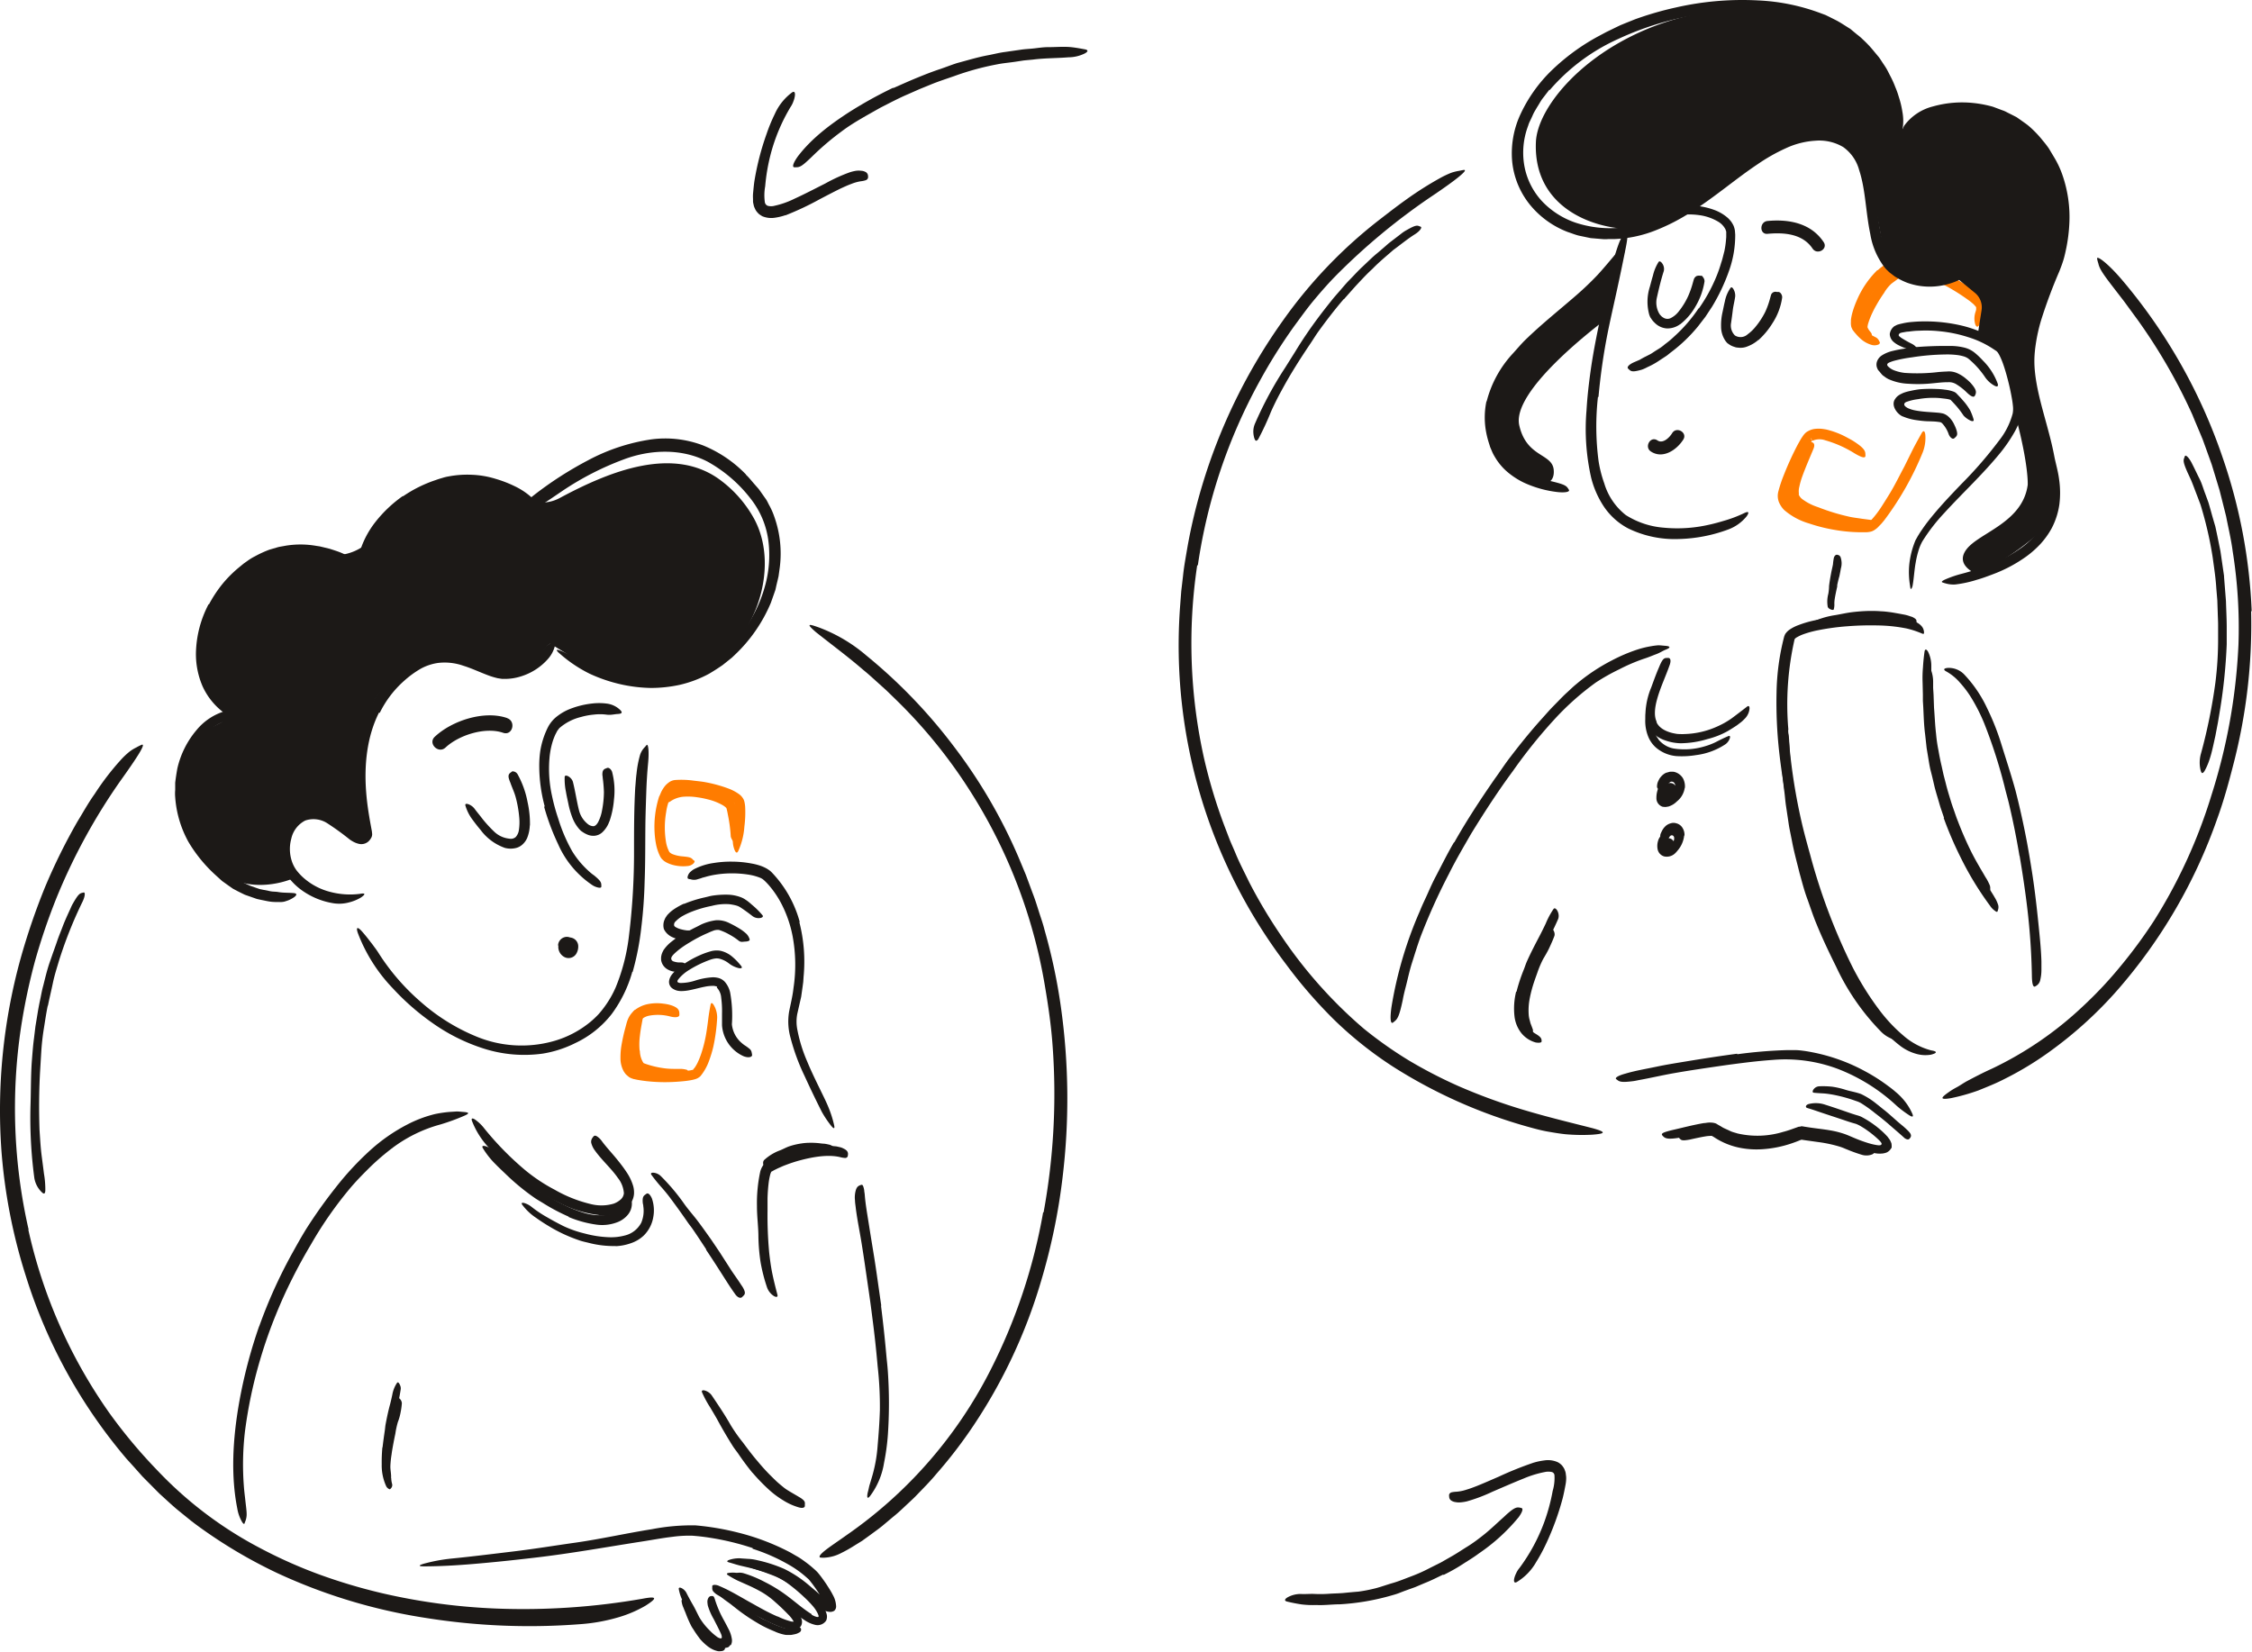 <svg xmlns="http://www.w3.org/2000/svg" width="529" height="388" fill="none"><path fill="#1C1917" d="M209.919 20.654c1.801-.79 3.591-1.604 5.415-2.35 1.823-.747 3.646-1.472 5.491-2.076 1.362-.462 2.691-1 4.053-1.428 2.45-.648 4.855-1.395 7.348-1.846 1.253-.241 2.472-.56 3.724-.724l3.745-.539c1.099-.175 2.197-.197 3.295-.33 1.099-.131 2.197-.296 3.295-.285 1.439 0 2.867-.11 4.306-.066s2.856.33 4.273.582c.878.165.692.583-.099.989a8.722 8.722 0 0 1-3.746.879c-2.8.23-5.59.175-8.38.538l-2.109.198-2.087.318c-1.406.209-2.823.319-4.229.604a64.745 64.745 0 0 0-10.094 2.768c-1.823.637-3.668 1.23-5.491 1.977l-2.691 1.099-2.658 1.175c-2.197.933-4.295 2.054-6.415 3.13-1.582.89-3.163 1.768-4.712 2.68-1.549.912-3.086 1.878-4.514 2.966a63.717 63.717 0 0 0-6.283 5.283c-.439.417-.846.835-1.296 1.241-1.614 1.527-2.197 1.878-3.031 1.845a1.971 1.971 0 0 1-.517 0c-.472-.11-.12-1.098.868-2.493 3.119-4.13 7.436-7.425 11.917-10.336a99.66 99.66 0 0 1 10.424-5.799h.198z"/><path fill="#1C1917" d="M184.489 50.551a13.22 13.22 0 0 1-2.383.583 5.494 5.494 0 0 1-3.021-.33 7.595 7.595 0 0 1-.791-.516 5.356 5.356 0 0 1-.626-.692 3.52 3.52 0 0 1-.395-.747 2.386 2.386 0 0 1-.242-.736 6.231 6.231 0 0 1-.143-.703v-.659a9.18 9.18 0 0 1 0-1.241c.11-1.098.198-2.197.363-3.207a63.014 63.014 0 0 1 2.823-10.852 39.183 39.183 0 0 1 1.922-4.657 12.713 12.713 0 0 1 4.053-5.075c.571-.395.769.066.67.791a4.94 4.94 0 0 1-.319 1.22 5.408 5.408 0 0 1-.67 1.361 42.507 42.507 0 0 0-4.69 11.105 45.021 45.021 0 0 0-1.296 7.568 11.876 11.876 0 0 0-.077 3.767 1.103 1.103 0 0 0 .67.813 3.098 3.098 0 0 0 1.582 0 20.485 20.485 0 0 0 4.745-1.68c2.405-1.099 4.8-2.351 7.194-3.56a38.429 38.429 0 0 1 5.778-2.636 9.96 9.96 0 0 1 1.449-.35 4.863 4.863 0 0 1 1.241 0c.301.014.596.089.868.219a1.097 1.097 0 0 1 .703.933c.026.171.026.345 0 .517a.816.816 0 0 1-.571.56 5.317 5.317 0 0 1-1.098.23 10.32 10.32 0 0 0-2.274.638c-.791.285-1.593.658-2.416 1.032-1.626.79-3.295 1.67-4.998 2.56a67.857 67.857 0 0 1-8.029 3.777l-.022-.033zm154.537 319.323c-1.439.692-2.867 1.428-4.394 2.021l-2.196.934-2.263.813c-.549.197-1.098.417-1.637.626-.538.208-1.098.362-1.68.527a55.077 55.077 0 0 1-12.148 2.076c-1.823 0-3.647.263-5.492.164a21.784 21.784 0 0 1-3.482-.142 39.494 39.494 0 0 1-3.416-.67c-.702-.187-.527-.593.132-.989a6.295 6.295 0 0 1 3.098-.791c1.098.066 2.251-.066 3.372 0 1.124.048 2.25.03 3.372-.055 1.098-.076 2.262-.076 3.383-.186 1.12-.11 2.262-.22 3.405-.308a36.36 36.36 0 0 0 4.096-.802c1.362-.362 2.691-.856 4.042-1.241 1.351-.384 2.922-1.043 4.394-1.592a37.044 37.044 0 0 0 4.251-1.912l2.57-1.285 2.504-1.428c1.274-.713 2.471-1.537 3.723-2.306 1.253-.769 2.406-1.637 3.548-2.526 1.78-1.384 3.361-2.944 4.998-4.394.362-.329.692-.67 1.098-.999 1.384-1.187 1.977-1.395 2.669-1.252.157.023.311.06.461.109.418.187.132.978-.68 2.12a44.14 44.14 0 0 1-9.392 8.556c-1.285.967-2.691 1.791-4.042 2.669-1.351.879-2.789 1.648-4.239 2.373l-.055-.11z"/><path fill="#1C1917" d="M360.358 343.568a15.35 15.35 0 0 1 2.372-.494 5.604 5.604 0 0 1 2.966.318c.296.115.571.278.813.484.261.196.484.438.659.714.185.24.327.511.417.801.111.252.185.518.22.791l.088.736c.011.22.011.44 0 .659a8.92 8.92 0 0 1-.154 1.252c-.209 1.099-.406 2.12-.67 3.164a63.835 63.835 0 0 1-3.855 10.577 39.978 39.978 0 0 1-2.373 4.393 12.877 12.877 0 0 1-4.547 4.679c-.604.33-.747-.142-.593-.856.101-.411.249-.809.439-1.187.207-.469.481-.905.813-1.296a42.681 42.681 0 0 0 5.755-10.632 44.815 44.815 0 0 0 2.021-7.436c.354-1.2.495-2.453.418-3.701a.851.851 0 0 0-.615-.736 3.817 3.817 0 0 0-1.648 0c-1.673.323-3.307.82-4.877 1.483-2.46.988-4.942 2.075-7.425 3.141a38.776 38.776 0 0 1-5.953 2.251 9.19 9.19 0 0 1-1.483.242 4.144 4.144 0 0 1-1.252-.055 2.201 2.201 0 0 1-.856-.285 1.1 1.1 0 0 1-.626-.989 1.664 1.664 0 0 1 0-.527.825.825 0 0 1 .626-.505c.361-.076.729-.12 1.098-.132a9.624 9.624 0 0 0 2.307-.472c.801-.231 1.636-.55 2.482-.879 1.68-.67 3.405-1.439 5.162-2.197a81.697 81.697 0 0 1 8.216-3.295l.055-.011z"/><path fill="#FF7C00" d="M165.816 185.146c1.399.314 2.761.774 4.064 1.373.518.22 1.014.489 1.482.802.311.231.595.496.846.791.3.356.521.771.648 1.219.231 1.098.472 2.197.703 3.35.15.789.26 1.584.33 2.384a4.515 4.515 0 0 1-.594 3.075c-.186.275-.516.099-.845-.264a2.97 2.97 0 0 1-.791-1.34 35.27 35.27 0 0 0-.692-5.228 14.328 14.328 0 0 0-.286-1.329c0-.187-.472-.582-1.021-.89a13.671 13.671 0 0 0-3.438-1.318 20.089 20.089 0 0 0-2.318-.461 14.408 14.408 0 0 0-3.569-.132 6.592 6.592 0 0 0-2.45.813c-.146.08-.286.172-.417.275-.472.307-.659.208-1.241 0-.11 0-.231 0-.308-.088-.077-.088-.219-.165-.307-.462a1.036 1.036 0 0 1 .252-.955 5.491 5.491 0 0 1 2.757-1.593 12.264 12.264 0 0 1 2.933-.417 21.421 21.421 0 0 1 4.273.373l-.011.022zm-15.509 61.663c.005.991.278 1.963.791 2.812l.121.121.066.066c-.154.23.34-.539-.33.538l.077-.11c.088-.143.187-.308.253-.439h.054l.22.087a22.31 22.31 0 0 0 4.734 1.099c.73.079 1.463.116 2.197.11h1.428c.483.014.962.088 1.428.219.296.099.285.374 0 .769-.26.51-.704.903-1.242 1.099a17.16 17.16 0 0 1-6.03-.121c-.593-.121-1.219-.176-1.856-.253l-.977-.121a5.264 5.264 0 0 1-1.154-.329 4.071 4.071 0 0 1-1.867-2.01 8.204 8.204 0 0 1-.67-2.197 14.476 14.476 0 0 1-.165-2.647c.047-1.298.193-2.591.44-3.866.127-1.015.321-2.021.582-3.01.053-.229.127-.453.22-.67.329-.835.845-.922 1.449-.648.143.05.282.109.418.176.207.131.368.323.461.549a1.1 1.1 0 0 1 .11.725c-.242 1.461-.582 2.955-.747 4.558a15.575 15.575 0 0 0-.066 3.493h.055z"/><path fill="#1C1917" d="M164.3 384.818a21.945 21.945 0 0 1-1.438-2.087 8.055 8.055 0 0 1-.484-.768 28.942 28.942 0 0 1-1.285-2.933c-.164-.45-.373-.868-.527-1.307a5.179 5.179 0 0 1-.472-1.725c0-.197.252-.252.571-.186a1.26 1.26 0 0 1 .868.494l.834 1.505c.198.527.418 1.098.593 1.614a9.294 9.294 0 0 0 1.099 1.835c.417.648.835 1.318 1.307 1.933.286.383.594.75.923 1.098.471.534 1.014 1 1.614 1.384.462.243.965.399 1.483.461.103.012.206.031.307.055.363.077.462.275.55.67 0 .099.055.187.066.275 0 .285-.154.549-.605.692a4.193 4.193 0 0 1-.988.066 6.745 6.745 0 0 1-.923-.264 6.649 6.649 0 0 1-1.603-.934 12.49 12.49 0 0 1-1.89-1.845v-.033zm12.053-6.37a25.233 25.233 0 0 0 2.746 1.823c.363.187.736.308 1.099.495a22.98 22.98 0 0 0 3.844 1.625l.889.176.89.066c.385 0 .692-.055 1.099-.121h.417l.066.176a.2.2 0 0 0 0 .077c0 .055.066.11 0 .11h-.341a.103.103 0 0 0 0-.055v-.143c0-.088-.077-.187-.12-.297-.044-.11.087-.307.395-.252.193.037.38.096.56.175a.591.591 0 0 1 .187.165c0 .099.143.121.088.494a.756.756 0 0 1-.242.407 1.482 1.482 0 0 1-.198.132l-.461.23a2.225 2.225 0 0 1-.253.088l-.351.088-.725.143c-.475.033-.953.033-1.428 0a10.211 10.211 0 0 1-2.592-.824 31.566 31.566 0 0 1-2.9-1.34 57.6 57.6 0 0 1-2.976-1.79 49.158 49.158 0 0 1-1.747-1.209c-.867-.626-1.713-1.307-2.548-1.966-.648-.505-1.351-.944-1.999-1.482a6.025 6.025 0 0 1-.428-.352c-.484-.494-.495-.791-.264-1.175a1.8 1.8 0 0 1 .154-.242.79.79 0 0 1 1.01 0 37.707 37.707 0 0 1 3.449 2.625c.857.681 1.725 1.373 2.647 1.988l.033.165zm-86.041-38.114a93.75 93.75 0 0 1 .626-3.053c.077-.374.11-.758.198-1.099.319-1.296.67-2.581 1.022-3.866.167-.563.303-1.135.406-1.713.106-.759.32-1.499.637-2.197.11-.22.395-.121.67.143.311.284.5.678.527 1.098a17.091 17.091 0 0 1-.307 2.197c-.139.75-.348 1.486-.626 2.197-.265.895-.464 1.81-.594 2.735a94.2 94.2 0 0 0-.593 3.02c-.11.626-.22 1.241-.296 1.867-.155.938-.25 1.884-.286 2.834 0 .736.143 1.45.176 2.197v.472a.834.834 0 0 1-.461.945 1.03 1.03 0 0 1-.198.121c-.22.087-.472-.121-.747-.561a9.015 9.015 0 0 1-.582-4.239 27.58 27.58 0 0 1 .34-3.164l.088.066zm43.289-54.522a45.073 45.073 0 0 1-5.899-3.108c-.681-.429-1.395-.813-2.054-1.263a54.24 54.24 0 0 1-6.59-5.382c-.901-.879-1.823-1.714-2.691-2.615a19.287 19.287 0 0 1-2.965-3.767c-.242-.439 0-.571.582-.439.72.197 1.378.576 1.911 1.098 2.284 2.142 4.503 4.317 6.865 6.437a32.65 32.65 0 0 0 4.712 3.415 44.09 44.09 0 0 0 5.579 3.131 29.67 29.67 0 0 0 3.647 1.439c1.838.626 3.789.854 5.722.67a5.337 5.337 0 0 0 1.977-.67 4.4 4.4 0 0 0 1.384-1.252c.109-.185.191-.385.242-.594.05-.29.12-.576.209-.856.148-.244.342-.457.571-.626l.351-.275a.561.561 0 0 1 .681.121 1.77 1.77 0 0 1 .593 1.285 4.094 4.094 0 0 1-.955 2.812 5.943 5.943 0 0 1-2.197 1.636 9.874 9.874 0 0 1-5.019.692 26.176 26.176 0 0 1-6.711-1.823l.055-.066zm55.527-15.531a13.4 13.4 0 0 0-2.515.428 9.313 9.313 0 0 0-.878.308c-1.09.288-2.147.689-3.153 1.197a9.461 9.461 0 0 0-1.263.813 9.813 9.813 0 0 1-1.527 1.098c-.362.198-.845-1.098-.263-1.647a11.19 11.19 0 0 1 3.569-2.197c.791-.286 1.549-.747 2.373-1.021a16.755 16.755 0 0 1 2.768-.648 13.26 13.26 0 0 1 1.746-.154 17.75 17.75 0 0 1 2.658.121c.341.054.681.076 1.033.098a8.44 8.44 0 0 1 1.021.198c.153.021.301.065.44.132.538.231.648.417.56.857-.017.1-.039.199-.066.296a.74.74 0 0 1-.802.44c-1.098 0-2.131-.264-3.229-.33h-1.219c-.407 0-.835 0-1.253.088v-.077zM68.537 206.477s-15.663 6.744-22.352-9.358c-.56-1.34-1.44-1.45-1.79-2.867-.956-3.91-4.493-12.357.955-19.573 3.625-4.778 7.689-4.393 8.359-6.777.56-1.955-4.218-3.932-5.086-5.777a8.897 8.897 0 0 1-.835-3.932s-3.514-16.036 13.532-26.548a12.155 12.155 0 0 1 4.668-1.68 31.22 31.22 0 0 1 10.138.252 12.082 12.082 0 0 0 12.554-5.349c3.296-5.195 9.666-10.983 22.056-12.082a11.745 11.745 0 0 1 3.042.132c1.889.33 5.086 2.12 7.81 3.416 3.47 1.658 6.436 2.482 9.885.659 11.643-6.261 26.987-12.576 38.069-3.965a28.28 28.28 0 0 1 7.689 8.995c6.282 11.885-.297 29.777-12.324 35.28a29.996 29.996 0 0 1-28.118-1.516c-1.878-1.098-7.502-4.569-7.502-4.569-1.274.417-2.252 3.625-5.217 4.866-1.725.714-3.394 1.768-5.305 1.977-6.129.659-9.413-6.733-17.003-3.218-7.59 3.514-16.113 6.118-16.377 20.462-.263 14.345 1.736 19.639-.208 20.869-3.295 2.032-8.502-7.535-13.752-4.613-8.6 4.657-2.888 14.916-2.888 14.916zm79.991 21.824a30.55 30.55 0 0 1-4.822 9.886 23.495 23.495 0 0 1-8.589 6.853 26.467 26.467 0 0 1-7.59 2.461c-4.634.65-9.355.256-13.817-1.154a43.77 43.77 0 0 1-12.258-6.128 56.929 56.929 0 0 1-9.117-7.986 38.238 38.238 0 0 1-8.27-13.037c-.528-1.527 0-1.461.933-.429a37.894 37.894 0 0 1 1.802 2.197c.351.451.746.934 1.098 1.45.42.538.808 1.099 1.164 1.681a52.318 52.318 0 0 0 9.886 11.357 46.29 46.29 0 0 0 12.817 7.985 27.794 27.794 0 0 0 18.091 1.186 23.7 23.7 0 0 0 8.896-4.624 20.934 20.934 0 0 0 1.824-1.725 22.167 22.167 0 0 0 1.57-1.966 23.634 23.634 0 0 0 2.494-4.393 45.64 45.64 0 0 0 3.13-12.302 158.961 158.961 0 0 0 1.164-19.518c0-5.063 0-10.05.286-15.102.11-1.099.154-2.197.307-3.295.144-1.487.423-2.958.835-4.394.224-.673.6-1.286 1.098-1.79.165-.176.33-.407.451-.505.351-.319.615 1.449.318 4.393-.208 2.197-.34 4.394-.417 6.689-.077 2.296-.154 4.547-.198 6.854-.066 4.624 0 9.347-.187 14.125-.087 3.537-.34 7.128-.768 10.676a64.437 64.437 0 0 1-2.043 10.555h-.088z"/><path fill="#1C1917" d="M89.017 167.419c-2.845 5.678-3.515 12.357-2.987 18.848.186 2.383.549 4.745.977 7.128l.352 1.911.066.67a2.243 2.243 0 0 1-.11.604c-.175.39-.42.744-.725 1.044a2.508 2.508 0 0 1-2.384.582 5.037 5.037 0 0 1-1.23-.483 9.206 9.206 0 0 1-.813-.505 61.662 61.662 0 0 0-5.162-3.746 5.987 5.987 0 0 0-5.283-.725 6.273 6.273 0 0 0-3.295 4.284 9.116 9.116 0 0 0 .099 5.173 7.61 7.61 0 0 0 1.164 2.285 12.78 12.78 0 0 0 1.845 1.922 15.08 15.08 0 0 0 6.085 3.119 18.17 18.17 0 0 0 6.887.451c1.417-.264 1.406.098.242.878-.83.491-1.725.861-2.659 1.099a8.849 8.849 0 0 1-4.13.164 17.469 17.469 0 0 1-7.48-3.295 15.125 15.125 0 0 1-2.92-2.998 9.978 9.978 0 0 1-1.714-4.064 11.38 11.38 0 0 1 1.515-8.348 7.685 7.685 0 0 1 3.493-2.943 7.286 7.286 0 0 1 4.526-.231c3.415.945 5.755 3.361 8.138 4.976.747.472.736.472 1.099.505a.42.42 0 0 0 .362-.538l-.384-1.846a42.604 42.604 0 0 1-.44-2.306 43.576 43.576 0 0 1 .978-20.584 27.689 27.689 0 0 1 6.59-10.983 19.82 19.82 0 0 1 1.78-1.67 22.926 22.926 0 0 1 1.9-1.505c.626-.505 1.384-.878 2.076-1.329a20.84 20.84 0 0 1 2.262-1.021 14.431 14.431 0 0 1 4.91-.78c1.635.075 3.253.367 4.811.868 2.394.736 4.613 1.823 6.799 2.548a7.61 7.61 0 0 0 3.185.406 11.783 11.783 0 0 0 3.207-.823 12.39 12.39 0 0 0 2.526-1.406 16.19 16.19 0 0 0 2.812-2.559 4.733 4.733 0 0 1 1.472-1.165 4.3 4.3 0 0 1 .637-.318c.308-.077.374.285.231 1.098a7.275 7.275 0 0 1-1.747 3.141 13.856 13.856 0 0 1-5.986 3.867 12.55 12.55 0 0 1-3.668.659h-.989l-1.01-.154a18.792 18.792 0 0 1-1.802-.516c-2.262-.813-4.217-1.78-6.249-2.406a13.26 13.26 0 0 0-5.975-.67 11.916 11.916 0 0 0-4.174 1.417 23.063 23.063 0 0 0-3.79 2.779 24.259 24.259 0 0 0-5.722 7.513l-.198-.022zM49.091 141.97a29.643 29.643 0 0 1 3.196-4.833 28.243 28.243 0 0 1 4.12-4.064l.812-.67.868-.615a12.66 12.66 0 0 1 1.79-1.099 25.635 25.635 0 0 1 3.394-1.559l1.801-.527c.593-.187 1.22-.242 1.823-.374a21.376 21.376 0 0 1 7.382 0l.812.121.791.187 1.582.384c1.032.341 2.076.648 3.064 1.098l1.879.857c.616.303 1.218.636 1.8 1a15.66 15.66 0 0 1 3.296 2.493c.615.593.22.879-.67.901a7.226 7.226 0 0 1-1.626-.176 10.104 10.104 0 0 1-1.9-.736c-4.525-2.449-9.39-4.207-14.542-3.811a17.948 17.948 0 0 0-8.787 3.185 24.83 24.83 0 0 0-7.414 7.447 24.029 24.029 0 0 0-2.867 5.843 23.073 23.073 0 0 0-1.098 4.866 18.06 18.06 0 0 0 .175 4.932 14.866 14.866 0 0 0 3.186 6.678c.327.433.695.833 1.098 1.197.352.362.637.67.868.933.21.204.409.42.593.648.25.31.374.702.351 1.099.023.182.023.367 0 .549-.12.538-1.098.319-2.482-.659a15.937 15.937 0 0 1-4.822-6.096 19.054 19.054 0 0 1-1.537-7.853 25.722 25.722 0 0 1 2.965-11.368l.099.022z"/><path fill="#1C1917" d="M43.46 184.916a22.695 22.695 0 0 0 1.868 9.699 28.606 28.606 0 0 0 1.768 3.207 25.585 25.585 0 0 0 9.183 9.039c.848.474 1.725.896 2.625 1.264l1.373.483.68.23c.231.066.473.099.704.154l1.812.363c.604.131 1.23.088 1.834.186 1.22.22 2.45.143 3.713.264.78.077.736.45.099.934-.434.306-.903.56-1.395.758-.297.109-.626.219-.978.318-.361.072-.73.101-1.098.088-.692 0-1.395 0-2.087-.088-.692-.088-1.362-.253-2.054-.384l-1.021-.22c-.341-.088-.66-.22-.99-.33l-1.976-.692c-.626-.296-1.252-.615-1.867-.922l-.923-.494-.857-.594c-.57-.406-1.098-.79-1.691-1.208l-1.538-1.395a33.872 33.872 0 0 1-6.37-7.787 25.36 25.36 0 0 1-3.12-10.522 9.677 9.677 0 0 1 0-1.692v-1.702c.132-1.099.297-2.197.505-3.35a21.227 21.227 0 0 1 4.559-9.084 13.672 13.672 0 0 1 6.656-4.393 9.627 9.627 0 0 1 1.78-.352 4.61 4.61 0 0 1 1.416 0c.325.02.644.094.945.22.37.159.69.418.922.747.088.113.165.235.23.362.133.33-.79.582-2.196.769a11.599 11.599 0 0 0-5.722 1.955 13.74 13.74 0 0 0-4.218 4.701 20.398 20.398 0 0 0-1.878 4.514l-.297 1.209-.175 1.219-.176 1.219c-.022.413-.022.828 0 1.241l-.044.066zm131.77-73.393c.725.67 1.318 1.45 1.977 2.197l.967 1.098c.308.396.593.824.89 1.241l.878 1.242c.286.417.484.9.725 1.34.495.886.907 1.816 1.231 2.778a25.776 25.776 0 0 1 1.285 11.797l-.297 2.142c-.154.703-.329 1.395-.494 2.098l-.242 1.098-.351 1.01-.714 2.021a35.921 35.921 0 0 1-8.48 12.258l-.67.637-.736.593-1.46 1.165a52.803 52.803 0 0 1-3.153 2.021 27.247 27.247 0 0 1-6.996 2.636 32.38 32.38 0 0 1-6.591.714 34.98 34.98 0 0 1-6.524-.714 36.337 36.337 0 0 1-7.952-2.625 31.87 31.87 0 0 1-6.931-4.635c-1.307-1.099-.922-1.209.44-.627 1.362.583 3.767 1.681 6.59 2.867a36.74 36.74 0 0 0 7.568 2.636c2.598.578 5.259.826 7.919.736a24.95 24.95 0 0 0 14.762-5.206c.626-.516 1.296-.967 1.889-1.538l1.757-1.724a32.522 32.522 0 0 0 7.151-12.994 26.95 26.95 0 0 0 .824-10.742 20.095 20.095 0 0 0-4.086-9.797 32.951 32.951 0 0 0-10.171-8.787c-6.03-3.142-13.378-2.933-19.771-.516a68.645 68.645 0 0 0-14.136 7.227l-2.899 1.966c-3.658 2.427-4.877 3.119-6.151 2.965a4.418 4.418 0 0 1-.835-.098c-.714-.264.472-1.725 3.053-3.746a84.437 84.437 0 0 1 12.621-8.117 45.419 45.419 0 0 1 15.014-4.942 24.956 24.956 0 0 1 12.082 1.46 29.38 29.38 0 0 1 10.006 6.788l.011.077z"/><path fill="#1C1917" d="M94.686 116.576a30.578 30.578 0 0 1 7.689-3.812c.494-.186.999-.34 1.505-.483a10.402 10.402 0 0 1 1.537-.373c1.81-.34 3.653-.465 5.492-.374a21.61 21.61 0 0 1 5.492.945 28.355 28.355 0 0 1 4.547 1.757 16.662 16.662 0 0 1 4.976 3.636c.439.472.055.747-.648.769a5.396 5.396 0 0 1-2.658-.769 25.791 25.791 0 0 0-10.643-4.02 18.282 18.282 0 0 0-7.074.725 27.893 27.893 0 0 0-7.326 3.097 29.528 29.528 0 0 0-3.998 2.922 24.78 24.78 0 0 0-4.877 5.678 17.476 17.476 0 0 0-1.988 5.25c-.066.396-.099.791-.175 1.187-.198 1.471-.297 1.911-.956 2.273-.154.077-.297.187-.44.242-.472.198-.955-.483-1.02-1.801a14.137 14.137 0 0 1 1.097-5.756 21.644 21.644 0 0 1 3.02-5.118 30.377 30.377 0 0 1 6.371-6.019l.077.044zm71.231 176.957c-1.011-1.537-2.01-3.075-3.054-4.591-.373-.56-.813-1.098-1.197-1.625a172.355 172.355 0 0 0-4.141-5.778c-.615-.846-1.296-1.658-1.977-2.449a38.544 38.544 0 0 1-2.537-3.12c-.231-.351 0-.527.538-.483.66.071 1.273.37 1.736.846a47.806 47.806 0 0 1 5.349 6.337c.944 1.362 2.108 2.648 3.141 3.998 1.032 1.351 2.197 2.999 3.295 4.548l1.933 2.866 2.823 4.394c.725 1.098 1.549 2.197 2.274 3.35.177.238.339.487.483.747.527.999.516 1.406 0 1.867a4.325 4.325 0 0 1-.33.319c-.406.274-.966 0-1.439-.583-1.361-1.867-2.614-3.932-3.954-6.008a239.623 239.623 0 0 0-3.02-4.613l.077-.022zm41.033 13.17c.472 3.789.89 7.578 1.23 11.39.121 1.395.297 2.778.385 4.173.335 4.923.335 9.862 0 14.784a52.625 52.625 0 0 1-.901 6.591 17.502 17.502 0 0 1-3.295 7.809c-.571.703-.725.384-.615-.417.055-.407.219-.89.34-1.505.121-.615.352-1.252.56-1.988a34.6 34.6 0 0 0 1.505-7.963c.242-2.735.44-5.492.527-8.326a84.202 84.202 0 0 0-.527-10.325 258.328 258.328 0 0 0-1.241-11.368 296.875 296.875 0 0 0-.956-6.996c-.516-3.526-1.01-7.074-1.581-10.578-.44-2.734-1-5.382-1.351-8.138-.055-.605-.176-1.198-.187-1.824a6.133 6.133 0 0 1 .22-2.537c.08-.237.199-.46.351-.659.151-.158.335-.282.538-.362.15-.072.309-.12.473-.143.219 0 .329.274.428.615.07.226.121.457.154.692 0 .252.088.593.121.977.164 2.252.615 4.723.999 7.184.385 2.46.813 5.019 1.219 7.545.605 3.768 1.099 7.59 1.67 11.402l-.066-.033zm-25.732-31.49-.076.132c-.106.22-.188.453-.242.691a15.72 15.72 0 0 0-.33 1.747 38.469 38.469 0 0 0-.274 3.767v2.812a94.385 94.385 0 0 0 .395 9.962c.165 1.461.363 2.944.637 4.394.363 1.834.824 3.657 1.285 5.415.154.549-.208.659-.779.351a4.014 4.014 0 0 1-1.703-2.197 40.04 40.04 0 0 1-1.472-5.788 44.29 44.29 0 0 1-.505-5.909c0-2.373-.352-4.811-.341-7.238a34.964 34.964 0 0 1 .769-8.117c.127-.501.339-.977.626-1.406a2.41 2.41 0 0 1 .648-.637l.605-.33c.746-.395 1.504-.736 2.284-1.098a36.292 36.292 0 0 1 7.216-2.065 21.216 21.216 0 0 1 5.866-.461l.67.065.67.154c.367.068.72.198 1.043.385.232.106.447.247.637.417a1.096 1.096 0 0 1 .341.967c-.009.156-.035.31-.077.461a.65.65 0 0 1-.637.329 5.455 5.455 0 0 1-1.099-.186c-2.757-.659-6.15-.121-9.369.725a34.459 34.459 0 0 0-3.558 1.164c-.583.209-1.099.472-1.703.725l-.824.406-.395.22-.187.11-.121.033zm6.544-58.62a37.343 37.343 0 0 1 .999 12.895l-.077 1.175-.153 1.153-.33 2.318-.922 4.053a9.611 9.611 0 0 0 0 3.602 35.16 35.16 0 0 0 2.306 7.502c.901 2.197 1.944 4.339 2.977 6.459.659 1.372 1.362 2.734 1.955 4.151a26.389 26.389 0 0 1 1.417 4.394c.208.955-.099.879-.648.22a23.866 23.866 0 0 1-2.263-3.372 247.216 247.216 0 0 1-4.02-8.37 49.105 49.105 0 0 1-3.295-8.952 14.014 14.014 0 0 1-.352-6.129c.363-1.867.835-3.69 1.033-5.557a36.65 36.65 0 0 0-.209-12.247 28.08 28.08 0 0 0-2.394-7.128 22.835 22.835 0 0 0-3.12-4.745 14.14 14.14 0 0 0-.966-1.022c-.165-.165-.33-.296-.494-.439a5.122 5.122 0 0 0-.484-.286 12.406 12.406 0 0 0-2.603-.758 24.968 24.968 0 0 0-8.622.055c-.604.121-1.197.253-1.779.429l-.747.197a5.49 5.49 0 0 1-.593.209c-.374.088-.637.209-.89.242-.434.074-.879.04-1.296-.099-.187 0-.396-.066-.538-.121-.143-.055-.231-.341 0-.868.138-.328.357-.615.637-.835a4.07 4.07 0 0 1 1.153-.735 14.427 14.427 0 0 1 4.251-1.264 24.472 24.472 0 0 1 4.393-.307c1.5.011 2.997.158 4.47.439.782.133 1.55.335 2.296.604.423.161.835.351 1.23.571.242.143.473.297.703.462.231.165.33.296.494.439a27.009 27.009 0 0 1 6.591 11.687l-.11-.022z"/><path fill="#1C1917" d="M160.699 212.331a28.91 28.91 0 0 1 4.91-1.538c.604-.131 1.197-.318 1.812-.406a20.764 20.764 0 0 1 3.295-.22 9.457 9.457 0 0 1 3.405.637c.259.105.509.23.747.374l.626.417c.382.284.749.589 1.099.912a18.795 18.795 0 0 1 2.526 2.504c.22.286 0 .538-.527.637a2.404 2.404 0 0 1-1.78-.406 45.39 45.39 0 0 0-2.746-1.999l-.318-.198a1.737 1.737 0 0 1-.253-.132 5.098 5.098 0 0 0-.626-.219 13.44 13.44 0 0 0-1.526-.286c-1.397-.099-2.8.034-4.152.396a26.998 26.998 0 0 0-4.537 1.296c-.897.34-1.764.755-2.592 1.241a7.913 7.913 0 0 0-1.351 1.098 1.023 1.023 0 0 0-.351 1c.06.12.151.222.263.296.386.239.804.42 1.242.538a9.44 9.44 0 0 0 1.537.297h.648c.791 0 .747.099 1.187.549.098.088.23.165.351.253a.456.456 0 0 1 .195.3.451.451 0 0 1-.085.348 1.684 1.684 0 0 1-1.022.681 7.29 7.29 0 0 1-3.295-.066 7.437 7.437 0 0 1-1.614-.56 4.614 4.614 0 0 1-.527-.319 4.099 4.099 0 0 1-.528-.439 3.634 3.634 0 0 1-.769-1.099 3.36 3.36 0 0 1 0-1.713c.049-.19.119-.375.209-.549.066-.193.163-.375.286-.538.11-.165.219-.341.34-.495l.308-.318a7.8 7.8 0 0 1 1.175-.978 15.906 15.906 0 0 1 2.394-1.34l.044.044z"/><path fill="#1C1917" d="M159.757 219.888a40.762 40.762 0 0 1 3.954-2.197c.494-.241.967-.527 1.483-.725a12.059 12.059 0 0 1 2.998-.79 6.173 6.173 0 0 1 3.186.692c.794.379 1.568.801 2.317 1.263.486.293.945.627 1.373.999.48.38.833.897 1.011 1.483.12.384-.319.516-.879.571-.275 0-.593.055-.901.066a1.183 1.183 0 0 1-.725-.231 14.834 14.834 0 0 0-2.295-1.515 12.606 12.606 0 0 0-2.373-1.044 2.893 2.893 0 0 0-1.494.231c-.56.198-1.098.472-1.702.725a33.31 33.31 0 0 0-3.712 1.977c-.759.442-1.492.926-2.197 1.45-.507.381-.991.792-1.45 1.23-.45.461-.714.802-.67 1.186a.756.756 0 0 0 .549.593c.387.133.789.214 1.197.242h.593c.758 0 1 .318 1.165.868.05.117.09.238.121.362a.589.589 0 0 1-.187.549c-.205.226-.48.376-.78.429a5.269 5.269 0 0 1-1.615 0 6.53 6.53 0 0 1-.878-.154l-.473-.154c-.186-.088-.373-.165-.56-.275a3.033 3.033 0 0 1-1.515-2.196 5.004 5.004 0 0 1 0-.714c.034-.238.085-.473.153-.703.074-.22.166-.433.275-.637l.143-.297.153-.198a8.704 8.704 0 0 1 1.802-1.834 27.386 27.386 0 0 1 1.878-1.362l.055.11z"/><path fill="#1C1917" d="M168.462 231.794a2.468 2.468 0 0 0-1.175-.198c-.58.01-1.158.076-1.725.198-1.219.231-2.482.615-3.888.868a9.588 9.588 0 0 1-1.648.154 4.68 4.68 0 0 1-.922-.099 3.467 3.467 0 0 1-1.099-.484 1.86 1.86 0 0 1-.834-1.79c.049-.35.161-.688.329-.999.136-.257.302-.497.494-.714a10.99 10.99 0 0 1 2.043-1.846 23.826 23.826 0 0 1 4.537-2.57 17.688 17.688 0 0 1 2.196-.791 5.165 5.165 0 0 1 2.505-.164 6.43 6.43 0 0 1 2.79 1.428c.742.633 1.419 1.34 2.021 2.108.373.462.098.648-.506.539a6.106 6.106 0 0 1-2.328-1.099 6.245 6.245 0 0 0-2.142-1.098 2.694 2.694 0 0 0-1.011-.088c-.403.05-.801.142-1.186.275a25.801 25.801 0 0 0-4.975 2.394 9.672 9.672 0 0 0-2.505 2.12c-.516.626-.373.89.363.977 1.209-.003 2.411-.2 3.558-.582a16.52 16.52 0 0 1 4.097-.758c.487-.002.971.065 1.439.198.515.163.98.454 1.351.846a5.711 5.711 0 0 1 1.263 2.493c.45 2.474.59 4.994.418 7.502a6.588 6.588 0 0 0 2.306 4.393c.266.241.553.458.857.648.384.25.751.525 1.098.824.22.224.359.513.396.824.04.159.069.32.088.483.077.495-.758.824-2.032.319a8.621 8.621 0 0 1-5.031-7.26v-2.757a23.182 23.182 0 0 0-.187-3.658 3.886 3.886 0 0 0-1.032-2.438l.077-.198z"/><path fill="#FF7C00" d="M154.868 187.091c.154-.352.308-.714.472-1.099.196-.382.42-.749.67-1.098a4.589 4.589 0 0 1 1-1.011 2.86 2.86 0 0 1 1.571-.648 20.626 20.626 0 0 1 4.393.154c1 .121 1.999.209 2.977.407 1.754.335 3.477.816 5.151 1.438.894.329 1.74.776 2.515 1.329.47.342.847.795 1.099 1.319.105.264.179.541.219.823.055.242.066.473.099.714a26.16 26.16 0 0 1-.176 4.756 16.675 16.675 0 0 1-1.45 5.767c-.285.571-.593.351-.845-.253a5.934 5.934 0 0 1-.407-2.691c.339-1.857.533-3.737.582-5.624a13.02 13.02 0 0 0 0-1.34 11.242 11.242 0 0 0-.109-1.098s-.066-.22-.363-.461a5.981 5.981 0 0 0-1.032-.681 22.405 22.405 0 0 0-6.744-1.769 35.955 35.955 0 0 0-3.888-.395 9.802 9.802 0 0 0-1.747 0c-.242 0-.604.395-.923.835a11.951 11.951 0 0 0-1.449 4.316 20.982 20.982 0 0 0 0 7.227c.145.748.4 1.47.758 2.142.253.259.566.452.911.56a7.52 7.52 0 0 0 1.384.363c.374.077.747.088 1.098.132 1.428.142 1.758.274 2.197.801.099.088.231.154.297.22.066.066.077.275-.22.604a2.278 2.278 0 0 1-1.45.615 9.204 9.204 0 0 1-3.042-.175 7.678 7.678 0 0 1-1.582-.528 5.841 5.841 0 0 1-.857-.494c-.142-.132-.307-.274-.472-.439-.165-.165-.274-.363-.395-.549a11.12 11.12 0 0 1-.989-2.867 20.144 20.144 0 0 1-.351-2.779 23.253 23.253 0 0 1 1.098-8.611v.088zm-6.327 62.079c.023.595.261 1.161.67 1.593.241.121.501.199.769.23.406.088.846.165 1.296.22.89.121 1.801.198 2.724.264.923.066 2.12.077 3.174.121 1.055.044 2.197.065 3.218 0 .528 0 1.044-.055 1.527-.121a4.78 4.78 0 0 0 .67-.132c.121 0 .209 0 .275-.143.066-.143.143-.176.252-.307.108-.141.207-.287.297-.44.197-.313.374-.64.527-.977.332-.714.618-1.447.857-2.197a31.338 31.338 0 0 0 1.153-4.844c.176-1.098.308-2.12.439-3.185.132-1.065.308-2.12.517-3.152.11-.637.384-.593.758 0 .539.902.817 1.936.801 2.987a42.633 42.633 0 0 1-.889 6.733 26.79 26.79 0 0 1-.989 3.295 12.079 12.079 0 0 1-1.746 3.295c-.077.11-.198.231-.275.363a3.285 3.285 0 0 1-.67.494 2.733 2.733 0 0 1-.395.176l-.308.099a9.815 9.815 0 0 1-1.098.241c-.703.121-1.384.198-2.076.253a42 42 0 0 1-4.064.176 38.492 38.492 0 0 1-3.921-.22 31.578 31.578 0 0 1-1.977-.275c-.341-.054-.67-.12-1.033-.208-.175 0-.362-.099-.549-.154a3.436 3.436 0 0 1-.681-.319 10.365 10.365 0 0 1-.703-.593c-.208-.197-.362-.461-.538-.703a6.361 6.361 0 0 1-.802-3.152c-.011-.986.062-1.971.22-2.944.236-1.409.544-2.806.922-4.184l.264-1c.101-.374.226-.74.374-1.098a5.49 5.49 0 0 1 1.449-1.966 7.143 7.143 0 0 1 3.296-1.538 10.861 10.861 0 0 1 3.525-.088 9.984 9.984 0 0 1 1.505.275c1.878.527 2.263 1.197 2.274 1.944a2.78 2.78 0 0 1 0 .516c-.099.472-.956.571-2.076.297a11.35 11.35 0 0 0-4.943-.22 3.994 3.994 0 0 0-1.823.835c-.46.4-.777.94-.901 1.537-.351 1.45-.714 2.878-.966 4.262a12.512 12.512 0 0 0-.253 3.954h-.077z"/><path fill="#1C1917" d="M176.782 346.013a61.996 61.996 0 0 1-3.416-4.602c-.406-.571-.846-1.098-1.219-1.691a106.607 106.607 0 0 1-3.68-6.294c-.527-.945-1.098-1.867-1.625-2.779a24.663 24.663 0 0 1-1.944-3.602c-.154-.407.175-.528.659-.396a3.05 3.05 0 0 1 1.603 1.099c1.538 2.295 3.087 4.558 4.449 6.974a36.424 36.424 0 0 0 2.91 4.141c1.099 1.483 2.197 2.955 3.438 4.393a50.141 50.141 0 0 0 2.263 2.56c.593.626 1.219 1.23 1.834 1.834.615.604 1.285 1.153 1.944 1.691.659.539 1.098.769 1.626 1.099l1.691.988.736.44c.89.593 1.098.933 1.011 1.537v.418c-.121.417-.681.505-1.505.252a14.304 14.304 0 0 1-3.504-1.581 21.714 21.714 0 0 1-3.174-2.318 45.6 45.6 0 0 1-4.086-4.185l-.011.022zm-86.916-6.008c.143-1.307.33-2.603.516-3.888.077-.472.1-.945.176-1.406.308-1.647.648-3.295 1.098-4.921a54.05 54.05 0 0 0 .506-2.196 7.139 7.139 0 0 1 1.098-2.735c.198-.264.417-.055.604.307.103.196.184.402.242.615.05.243.05.493 0 .736a46.452 46.452 0 0 1-1.197 5.492 23.798 23.798 0 0 0-.583 3.449 86.457 86.457 0 0 0-.494 3.822c-.088.78-.153 1.571-.208 2.362a29.826 29.826 0 0 0-.066 3.569c.083.897.22 1.788.406 2.669 0 .187.077.374.099.572a1.096 1.096 0 0 1-.264 1.208c-.066.066-.12.132-.175.176-.055.043-.495-.077-.857-.605a11.752 11.752 0 0 1-1.099-5.261 36.63 36.63 0 0 1 .154-3.965h.044zm86.933 23.659a61.458 61.458 0 0 0-9.413-2.329 51.376 51.376 0 0 0-4.8-.582 29.349 29.349 0 0 0-4.712.275c-2.362.274-4.723.736-7.107 1.098-8.402 1.307-16.816 2.834-25.317 3.811-3.778.44-7.568.857-11.313 1.198-4.811.45-9.655.812-14.487.823-1.505 0-1.308-.274 0-.648a39.589 39.589 0 0 1 6.315-1.175c4.888-.483 9.765-1.098 14.63-1.68 4.866-.582 9.721-1.384 14.631-2.076 5.865-.835 11.895-2.197 17.914-3.153a49.31 49.31 0 0 1 10.215-.9c3.387.295 6.744.864 10.039 1.702a54.834 54.834 0 0 1 11.73 4.394c.714.351 1.395.791 2.087 1.175.692.384 1.351.857 1.999 1.34.653.471 1.28.977 1.878 1.516.325.271.633.56.923.867.286.319.527.627.769.945.483.637.945 1.285 1.384 1.944l.659 1.033c.285.461.571.944.813 1.428.459.802.722 1.701.769 2.625a1.362 1.362 0 0 1-.44 1.098 1.824 1.824 0 0 1-1.208.242 4.785 4.785 0 0 1-1.933-.681 12.891 12.891 0 0 1-1.944-1.505 28.443 28.443 0 0 0-1.351-1.175l-1.373-1.099a23.946 23.946 0 0 0-5.712-3.723c-.922-.407-1.867-.736-2.833-1.099-3.614-1.219-4.723-1.46-5.492-2.13-.176-.165-.418-.275-.549-.407-.132-.132-.099-.219.054-.329.256-.158.546-.252.846-.275a10.707 10.707 0 0 1 3.416.297 33.567 33.567 0 0 1 6.371 2.065 27.912 27.912 0 0 1 5.777 3.822l1.296 1.098c.22.176.472.407.681.593l.538.484-.362-.55a39.78 39.78 0 0 0-1.373-1.955c-.242-.307-.483-.626-.714-.9l-.143-.165-.154-.143-.428-.373a24.318 24.318 0 0 0-3.789-2.746 43.447 43.447 0 0 0-8.787-3.91v-.165z"/><path fill="#1C1917" d="M190.619 379.283c.407.272.862.466 1.34.571h.209a.198.198 0 0 0 .11-.099.337.337 0 0 0 0-.23 4.373 4.373 0 0 0-.308-.725 7.874 7.874 0 0 0-1.01-1.483 24.916 24.916 0 0 0-1.912-1.988 42.194 42.194 0 0 0-3.767-3.196 22.888 22.888 0 0 0-2.043-1.384 13.207 13.207 0 0 0-2.197-.989c-1.384-.505-2.833-.912-4.272-1.296-.923-.231-1.857-.439-2.79-.659-.934-.22-1.845-.538-2.768-.791-.56-.165-.461-.373.088-.582a7.276 7.276 0 0 1 2.68-.362c1.982.252 3.947.619 5.887 1.098.985.294 1.953.642 2.9 1.043.503.216.991.466 1.461.747.45.286.867.571 1.285.879a36.004 36.004 0 0 1 5.722 4.811 16.881 16.881 0 0 1 2.504 3.416c.189.347.337.716.44 1.098a2.274 2.274 0 0 1-.11 1.527 2.413 2.413 0 0 1-2.581 1.01 7.478 7.478 0 0 1-2.483-1.098c-.724-.461-1.383-.967-2.053-1.472a60.939 60.939 0 0 0-5.965-4.338 51.254 51.254 0 0 0-5.074-2.45l-1.098-.494a6.741 6.741 0 0 1-1.395-.78 1.515 1.515 0 0 1-.451-.769c0-.132-.11-.274-.131-.395-.121-.374.779-.648 1.922-.308a27.838 27.838 0 0 1 4.909 2.043 33.91 33.91 0 0 1 4.712 2.856c2.197 1.582 4.24 3.46 6.283 4.69l-.044.099z"/><path fill="#1C1917" d="M182.734 379.744c.932.459 1.907.827 2.91 1.099.297.098.614.125.923.076 0-.054.088.132.198.198h-.253s0-.11-.077-.209a7.682 7.682 0 0 0-1.285-1.647 47.007 47.007 0 0 0-3.01-2.878 18.549 18.549 0 0 0-3.36-2.46 37.632 37.632 0 0 0-3.383-1.681l-2.197-.977a22.268 22.268 0 0 1-2.197-1.241c-.439-.297-.264-.473.242-.539a7.019 7.019 0 0 1 2.295.088 62.178 62.178 0 0 1 4.745 1.758c.779.386 1.538.811 2.274 1.274.745.46 1.45.982 2.109 1.559a35.297 35.297 0 0 1 4.613 4.394c.416.52.75 1.102.988 1.724.169.458.169.96 0 1.417a1.417 1.417 0 0 1-.505.681 1.951 1.951 0 0 1-.604.341 3.934 3.934 0 0 1-2.12 0 15.942 15.942 0 0 1-1.724-.527 37.447 37.447 0 0 1-3.877-1.747c-1.901-.944-3.735-2.01-5.58-3.02-1.428-.78-2.889-1.461-4.317-2.197-.307-.165-.626-.33-.922-.516a3.824 3.824 0 0 1-1.099-.901 1.195 1.195 0 0 1-.208-.824 3.254 3.254 0 0 1 0-.395c0-.187.23-.275.527-.286.381-.002.757.084 1.098.253 2.647 1.098 5.184 2.702 7.82 4.141 1.945 1.098 3.9 2.196 5.888 3.042h.088zm-11.149 6.645a1.874 1.874 0 0 1-.56.582l-.714.165c-.197.11-.549-.055-.834-.099a2.796 2.796 0 0 1-.89-.264l-.89-.439a3.191 3.191 0 0 1-.406-.231l-.264-.197a8.402 8.402 0 0 1-.944-.802 14.822 14.822 0 0 1-1.242-1.252 29.603 29.603 0 0 1-3.152-5.075 46.439 46.439 0 0 1-1.153-2.35 10.972 10.972 0 0 1-1.098-3.174c0-.352.252-.374.637-.198.487.24.889.623 1.153 1.098a49.49 49.49 0 0 0 1.527 2.823c.538.934.988 1.911 1.482 2.878a14.711 14.711 0 0 0 2.417 3.097c.475.505.993.968 1.548 1.384l.253.198.209.132c.153.08.315.142.483.186a.275.275 0 0 0 .401-.146.268.268 0 0 0 .005-.161 1.986 1.986 0 0 0-.153-.648l-.11-.264-.22-.472-.461-.934-.967-1.9a14.486 14.486 0 0 1-1.373-3.163 6.713 6.713 0 0 1-.099-.824c-.02-.392.093-.778.319-1.098a.762.762 0 0 1 .615-.308c.106-.011.213-.011.319 0 .318.077.417.494.571.978a25.037 25.037 0 0 0 2.12 4.821c.362.67.692 1.297 1.098 2.098.323.633.549 1.311.67 2.01a2.373 2.373 0 0 1-.198 1.626l-.099-.077zM6.653 288.865a119.353 119.353 0 0 0 19.056 43.089 120.622 120.622 0 0 0 11.083 13.279 91.971 91.971 0 0 0 24.164 18.354 111.687 111.687 0 0 0 13.938 6.239 130.214 130.214 0 0 0 14.674 4.393 143.687 143.687 0 0 0 26.965 3.647c11.557.45 23.13-.33 34.522-2.329 3.449-.648 3.295-.066.527 1.692a28.69 28.69 0 0 1-6.085 2.625 42.192 42.192 0 0 1-9.16 1.68 154.458 154.458 0 0 1-36.301-1.46 129.512 129.512 0 0 1-34.895-10.534 114.861 114.861 0 0 1-19.123-11.423l-1.098-.835-1.099-.889-2.196-1.78c-1.44-1.219-2.812-2.515-4.207-3.778l-3.965-3.998a397.232 397.232 0 0 0-3.746-4.174 122.274 122.274 0 0 1-23.593-42.77 128.828 128.828 0 0 1-5.777-29.579A133.803 133.803 0 0 1 4.84 225.16a156.775 156.775 0 0 1 5.646-16.541 138.797 138.797 0 0 1 7.688-15.597c1.352-2.197 2.549-4.394 4.053-6.492a61.998 61.998 0 0 1 6.195-8.073 18.117 18.117 0 0 1 1.977-1.867 9.141 9.141 0 0 1 1.615-.999c.42-.24.852-.457 1.296-.648 1.032-.297-1.098 3.009-5.064 8.545a139.386 139.386 0 0 0-14.893 27.239 145.975 145.975 0 0 0-5.13 15.037 141.93 141.93 0 0 0-3.295 15.652 128.056 128.056 0 0 0 1.801 47.46l-.076-.011zm238.489-4.064a154.139 154.139 0 0 0 2.12-39.068c-.33-4.767-1.022-9.501-1.824-14.202a122.712 122.712 0 0 0-18.221-46.747 118.71 118.71 0 0 0-13.928-17.574c-1.647-1.735-3.383-3.383-5.096-5.052l-2.658-2.395c-.89-.801-1.769-1.603-2.702-2.35-3.614-3.13-7.458-5.964-11.204-8.941-2.262-1.977-1.801-1.977.67-1.098a36.957 36.957 0 0 1 11.182 6.59 123.78 123.78 0 0 1 20.682 21.517 122.292 122.292 0 0 1 15.081 25.878l1.735 4.162 1.582 4.273c.56 1.417 1.01 2.878 1.472 4.339.461 1.46.988 2.899 1.351 4.393a132.732 132.732 0 0 1 3.822 18.024 154.085 154.085 0 0 1 .373 40.222 143.894 143.894 0 0 1-5.052 24.252 123.536 123.536 0 0 1-15.828 33.819 108.959 108.959 0 0 1-8.787 11.445c-1.526 1.845-3.24 3.526-4.887 5.25-.846.846-1.747 1.648-2.614 2.472-.868.823-1.758 1.636-2.702 2.383l-2.417 2.032c-.813.67-1.68 1.274-2.537 1.911s-1.527 1.098-2.197 1.593l-1.933 1.197a30.704 30.704 0 0 1-2.965 1.669 9.466 9.466 0 0 1-3.68 1.099 6.713 6.713 0 0 1-1.252 0c-.494-.121-.11-.703.999-1.604 1.11-.9 2.933-2.098 5.229-3.734a104.814 104.814 0 0 0 33.621-38.531 131.862 131.862 0 0 0 12.455-37.213l.11-.011zm-104.499.615a26.858 26.858 0 0 1-9.446-2.954c-1.099-.517-2.12-1.033-3.12-1.637a53.49 53.49 0 0 1-9.742-7.568c-1.296-1.274-2.603-2.559-3.778-3.954a19.281 19.281 0 0 1-3.68-5.964c-.253-.703.121-.725.714-.34.836.59 1.577 1.305 2.197 2.119a71.212 71.212 0 0 0 9.501 9.699 39.77 39.77 0 0 0 7.018 4.668 31.755 31.755 0 0 0 8.534 3.383c1.755.435 3.594.393 5.328-.121a5.108 5.108 0 0 0 1.636-.977c.422-.377.688-.898.747-1.461a6.426 6.426 0 0 0-1.417-3.603c-1.252-1.812-2.889-3.35-4.393-5.151-.319-.396-.648-.791-.945-1.219a5.017 5.017 0 0 1-.923-1.901 1.562 1.562 0 0 1 .308-1.164c.095-.143.206-.276.329-.395.209-.165.473-.088.78.11.431.295.803.667 1.099 1.098 1.098 1.494 2.504 2.944 3.822 4.602.659.824 1.329 1.692 1.955 2.647a11.72 11.72 0 0 1 1.593 3.372 5.8 5.8 0 0 1 .175 1.67 4.38 4.38 0 0 1-.494 1.801 5.574 5.574 0 0 1-2.339 2.274 10.029 10.029 0 0 1-5.492 1.098l.033-.132z"/><path fill="#1C1917" d="M60.894 311.558a115.894 115.894 0 0 1 7.622-16.926c1.099-1.977 2.197-3.965 3.372-5.866a113.904 113.904 0 0 1 6.91-9.731 69.877 69.877 0 0 1 8.127-8.787 41.196 41.196 0 0 1 8.787-6.107 28.936 28.936 0 0 1 6.436-2.427 27.94 27.94 0 0 1 3.416-.506l1.703-.109c.571 0 1.098.077 1.713.12 1.417.121 1.209.407 0 .923a50.657 50.657 0 0 1-5.492 1.999 33.211 33.211 0 0 0-11.466 5.646 56.362 56.362 0 0 0-4.91 4.206c-1.57 1.538-3.141 3.131-4.613 4.833a90.867 90.867 0 0 0-9.48 13.554 123.204 123.204 0 0 0-4.393 8.018 111.77 111.77 0 0 0-3.778 8.337 110.004 110.004 0 0 0-3.734 10.643 108.068 108.068 0 0 0-3.548 16.695 66.737 66.737 0 0 0-.286 12.983c.066.944.176 1.867.286 2.812.186 1.757.362 2.91.373 3.734a4.387 4.387 0 0 1-.318 1.779c-.088.198-.143.44-.22.561-.077.12-.319 0-.659-.637a9.329 9.329 0 0 1-1-2.922c-1.57-7.875-1.032-16.476.396-24.691a116.578 116.578 0 0 1 4.734-18.145l.022.011zm83.758-18.848a23.307 23.307 0 0 1-6.348-.747c-.736-.187-1.494-.33-2.197-.582a35.69 35.69 0 0 1-7.216-3.361 41.35 41.35 0 0 1-2.944-1.923 12.982 12.982 0 0 1-3.295-3.119c-.264-.395 0-.494.45-.384a4.985 4.985 0 0 1 1.758.911 26.904 26.904 0 0 0 3.591 2.406 71.616 71.616 0 0 0 3.855 2.087 25.806 25.806 0 0 0 5.086 1.779c1.896.517 3.846.808 5.81.868a12.43 12.43 0 0 0 3.504-.396 5.915 5.915 0 0 0 3.932-3.031 7.214 7.214 0 0 0 .472-3.866c0-.297-.109-.572-.131-.868-.077-1.099.088-1.505.593-1.845.109-.087.222-.168.34-.242.374-.187.813.231 1.209 1.098a8.539 8.539 0 0 1 .34 4.394 7.896 7.896 0 0 1-2.285 4.393 8.28 8.28 0 0 1-1.493 1.099 9.192 9.192 0 0 1-1.659.724 12.347 12.347 0 0 1-3.372.638v-.033zm-20.198-98.82a8.791 8.791 0 0 1-.637 2.998 4.48 4.48 0 0 1-1.099 1.505 3.512 3.512 0 0 1-1.724.857 5.228 5.228 0 0 1-2.383-.066 12.084 12.084 0 0 1-5.701-4.196 41.964 41.964 0 0 1-1.856-2.361 10.27 10.27 0 0 1-1.736-3.416c-.098-.396.231-.451.692-.297a3.216 3.216 0 0 1 1.439 1.033c.352.483.725.944 1.099 1.406.373.461.724.944 1.098 1.394a30.222 30.222 0 0 0 2.416 2.593 5.979 5.979 0 0 0 3.57 1.669 1.743 1.743 0 0 0 1.516-.384 3.116 3.116 0 0 0 .758-1.758c.139-.975.158-1.964.055-2.943a26.693 26.693 0 0 0-.813-4.602c-.308-1.176-.846-2.263-1.241-3.405-.099-.253-.209-.495-.286-.758-.329-.945-.143-1.373.406-1.725.11-.077.198-.164.286-.219.088-.055.33 0 .593.076.299.128.547.352.703.638a21.717 21.717 0 0 1 2.318 6.491c.403 1.802.592 3.645.56 5.492l-.033-.022zm18.671-.901a6.332 6.332 0 0 1-1.669 2.559 3.108 3.108 0 0 1-1.769.78 3.59 3.59 0 0 1-1.768-.297 6.39 6.39 0 0 1-.977-.527l-.462-.318-.373-.374a8.99 8.99 0 0 1-1.747-2.987 20.172 20.172 0 0 1-.867-3.098c-.187-.911-.407-1.823-.55-2.724a14.547 14.547 0 0 1-.296-3.514c.055-.736 1.702.054 1.966 1.318.549 2.196.868 4.481 1.406 6.59a5.932 5.932 0 0 0 1.999 3.13c.393.352.9.551 1.428.56.21-.045.404-.148.56-.296.218-.219.4-.471.538-.747a9.449 9.449 0 0 0 .857-2.57c.29-1.447.444-2.918.461-4.394a31.463 31.463 0 0 0-.285-3.372c0-.252-.066-.494-.077-.736 0-.933.241-1.252.835-1.461a2.9 2.9 0 0 1 .351-.131c.308-.088.868.274 1.098.955.552 2.114.701 4.312.44 6.481a20.787 20.787 0 0 1-1.044 5.085l-.055.088z"/><path fill="#1C1917" d="M127.947 189.397a36.55 36.55 0 0 1-1.274-9.292 24.577 24.577 0 0 1 .209-3.482 19.152 19.152 0 0 1 1.878-5.876 7.695 7.695 0 0 1 2.197-2.548 12.085 12.085 0 0 1 2.746-1.582 20.135 20.135 0 0 1 5.272-1.34 14.056 14.056 0 0 1 3.526 0 5.496 5.496 0 0 1 3.295 1.615c.549.637.055.78-.681.835-.341 0-.813.098-1.263.142a5.334 5.334 0 0 1-1.45 0 11.806 11.806 0 0 0-2.922 0c-1.003.09-1.996.274-2.965.55a12.073 12.073 0 0 0-5.119 2.625l-.483.626-.439.845a14.185 14.185 0 0 0-.692 1.813 18.777 18.777 0 0 0-.714 3.855 29.284 29.284 0 0 0 .604 8.787c.379 1.807.866 3.59 1.461 5.338a38.146 38.146 0 0 0 3.295 7.689 21.107 21.107 0 0 0 4.053 4.799c.329.308.692.583 1.098.868 1.318 1.099 1.659 1.538 1.67 2.197.016.146.016.293 0 .439 0 .209-.253.275-.615.22a4.034 4.034 0 0 1-1.472-.582 22.364 22.364 0 0 1-8.04-9.589 55.092 55.092 0 0 1-3.295-8.787l.12-.165zm-8.814-20.715c-5.393-1.867-12.95.593-17.003 4.394-1.68 1.57.857 4.097 2.526 2.526 3.153-2.944 9.348-4.899 13.532-3.46 2.197.758 3.109-2.691.945-3.438v-.022zm12.041 53.392a2.689 2.689 0 0 0 1.362 2.724 2.119 2.119 0 0 0 2.823-.736 3.295 3.295 0 0 0 .472-1.769 2.076 2.076 0 0 0-1.505-1.988 2.336 2.336 0 0 0-2.702 1.099 2.077 2.077 0 0 0 .736 2.812 2.119 2.119 0 0 0 2.823-.736l.066-.11-.736.747.088-.055-1.099.274h-.329l-1.516-1.977a.994.994 0 0 0 0 .308c-.077-.154.363-1 .088-.615l2.823-.736c.362.198.538 1.571.637 1.153.011-.109.011-.22 0-.329a2.078 2.078 0 0 0-2.065-2.065 2.109 2.109 0 0 0-2.054 2.065l.088-.066zm-119.959 14.18c-.374 1.79-.626 3.613-.923 5.426a57.064 57.064 0 0 0-.604 5.492l-.242 4.02c-.285 4.723-.318 9.468-.164 14.212.142 2.109.252 4.229.527 6.294.176 1.34.351 2.669.516 4.009.233 1.331.34 2.68.319 4.031-.088.857-.396.791-1 .154a5.967 5.967 0 0 1-1.615-3.427 106.969 106.969 0 0 1-.867-16.684c.12-3.35.066-6.832.296-10.248.154-1.878.275-3.756.528-5.624l.34-2.811.461-2.79a58.47 58.47 0 0 1 .637-3.416c.242-1.131.429-2.274.747-3.394.429-1.703.835-3.416 1.384-5.086l.868-2.504c.296-.824.593-1.647.879-2.471.417-1.285.944-2.526 1.417-3.779.472-1.252 1.032-2.471 1.592-3.701.264-.527.461-1.098.758-1.604 1.098-1.922 1.549-2.482 2.197-2.603a2.63 2.63 0 0 1 .428-.099c.363 0 .297 1-.417 2.395a99.424 99.424 0 0 0-5.371 13.488c-.517 1.757-1.099 3.525-1.472 5.327-.373 1.801-.813 3.591-1.175 5.404l-.044-.011z"/><path fill="#FF7C00" d="M438.265 71.243c.549-1.01 1.098-1.999 1.779-2.965.231-.352.407-.736.659-1.099a20.076 20.076 0 0 1 3.12-3.295 16.005 16.005 0 0 1 1.658-1.252 3.353 3.353 0 0 1 1.296-.516c.454-.163.944-.2 1.417-.11.308 0 .22.538 0 1.033-.22.494-.373 1.021-.659 1.098-.285.077-.373.582-.67.637-.296.055-.516.352-.78.55-.549.395-1.098.812-1.757 1.295a8.863 8.863 0 0 0-1.757 2.197 32.39 32.39 0 0 0-1.725 2.724c-.34.582-.659 1.175-.944 1.78a18.27 18.27 0 0 0-1.099 2.79c-.088.35-.165.8-.077.878.114.257.258.5.429.725l.285.351c.352.45.319.725 0 1.187a3.237 3.237 0 0 1-.23.296.87.87 0 0 1-1.198 0 4.996 4.996 0 0 1-.889-.912 3.345 3.345 0 0 1-.692-1.515 2.773 2.773 0 0 1 0-.605v-.406c0-.099.077-.45.12-.648.088-.417.198-.79.319-1.175a25.132 25.132 0 0 1 1.34-3.218l.055.175zm-15.767 44.869c.218.541.603.999 1.098 1.307.688.487 1.424.903 2.197 1.241.571.263 1.197.439 1.801.681a48.039 48.039 0 0 0 6.678 2.01c1.011.241 2.065.34 3.076.505l1.988.264c.66.116 1.31.285 1.944.505.406.143.319.527-.077.944-.51.533-1.19.87-1.922.956a24.168 24.168 0 0 1-8.227-1.549c-1.592-.593-3.295-.889-4.986-1.493a22.876 22.876 0 0 1-2.691-1.176 9.443 9.443 0 0 1-2.538-1.856 3.676 3.676 0 0 1-.999-2.021 6.571 6.571 0 0 1 .066-1.999 24.598 24.598 0 0 1 1.735-5.14c.538-1.252 1.033-2.516 1.67-3.735.143-.263.274-.538.428-.791.626-.966 1.011-1.153 1.637-.955.146.036.289.084.428.143.439.219.472.801.176 1.504-.879 2.109-1.835 4.295-2.625 6.47-.282.781-.51 1.581-.681 2.394a4.225 4.225 0 0 0-.088 1.769l-.088.022z"/><path fill="#1C1917" d="M412.116 268.4a22.988 22.988 0 0 0 6.887-.846c.835-.23 1.625-.538 2.449-.823l1.099-.396c.152-.052.311-.082.472-.088a.9.9 0 0 1 .483 0l.571.099c.747.132 1.505.242 2.274.352 1.527.219 3.097.417 4.657.779 1.368.332 2.702.788 3.987 1.362 1.626.616 3.295 1.099 4.921 1.626.505.143.395.472-.132.714a3.719 3.719 0 0 1-2.493.077 37.932 37.932 0 0 1-2.603-.901l-1.275-.516a12.458 12.458 0 0 0-1.175-.45 31.452 31.452 0 0 0-5.096-1.099l-3.295-.461-.659-.099a5.591 5.591 0 0 0-.572.209 29.32 29.32 0 0 1-1.581.593 26.794 26.794 0 0 1-7.315 1.45 20.196 20.196 0 0 1-4.613-.275 16.915 16.915 0 0 1-6.47-2.57l-.505-.297a1.462 1.462 0 0 0-.428 0c-.41.013-.817.058-1.22.132-.823.132-1.669.319-2.504.494l-1.098.242c-1.406.253-1.878.22-2.197-.132a1.67 1.67 0 0 1-.242-.241c-.186-.286.341-.637 1.351-.923a38.683 38.683 0 0 1 4.69-1.098 8.43 8.43 0 0 1 1.373-.121c.349.001.695.064 1.022.187l.681.395.966.582c.33.209.692.33 1.033.505a16.53 16.53 0 0 0 6.59 1.505l-.033.033zm12.037-66.517.703 2.944.846 2.911c.527 1.955 1.197 3.855 1.867 5.766.461 1.406 1.098 2.746 1.625 4.119a88.787 88.787 0 0 0 6.854 13.993c.56 1.011 1.252 1.933 1.911 2.889a32.235 32.235 0 0 0 2.076 2.735l1.406 1.691c.472.56 1.011 1.098 1.505 1.593.977 1.098 2.065 2.043 3.075 3.108.626.67.319.89-.538.714a7.192 7.192 0 0 1-3.624-1.999 54.65 54.65 0 0 1-10.534-15.234c-1.636-3.295-3.295-6.766-4.712-10.27-.791-1.922-1.417-3.899-2.131-5.843-.714-1.944-1.219-3.965-1.779-5.964-.604-2.472-1.296-4.932-1.757-7.436l-.571-2.845c-.187-.945-.297-1.9-.451-2.856l-.428-2.856c-.132-.955-.198-1.911-.319-2.866-.395-2.955-.615-5.866-.856-8.787 0-.648 0-1.285-.055-1.944 0-2.428.142-3.208.747-3.702a1.86 1.86 0 0 1 .362-.318c.373-.22.813.779.901 2.526a148.15 148.15 0 0 0 1.57 15.97c.352 1.999.593 4.02 1.044 6.008l.593 2.988c.198.999.483 1.977.714 2.965h-.044zm-66.638 30.93a42.38 42.38 0 0 1 1.263-3.987c.176-.472.286-.978.484-1.428.67-1.647 1.483-3.218 2.251-4.789.352-.692.659-1.406.967-2.109.332-.933.79-1.816 1.362-2.625.384-.494 1.669 1 1.274 2.043-.395 1.044-.758 1.835-1.175 2.735-.418.901-.923 1.747-1.439 2.614a23.2 23.2 0 0 0-1.395 3.295c-.45 1.253-.912 2.505-1.252 3.779a25.415 25.415 0 0 0-.549 2.383 14.438 14.438 0 0 0-.209 3.636c.033.462.118.919.253 1.362l.164.648.242.626c.066.187.143.362.198.549a1.19 1.19 0 0 1-.132 1.329c-.066.077-.121.165-.176.22-.055.055-.571 0-1.098-.44a3.998 3.998 0 0 1-.802-1.241 6.903 6.903 0 0 1-.538-1.395 5.27 5.27 0 0 1-.275-1.471 8.578 8.578 0 0 1-.055-1.494 21.4 21.4 0 0 1 .56-4.306l.077.066zm33.095-47.614a2.102 2.102 0 0 0-.692 1.527 1.506 1.506 0 0 0 1.505 1.505 2.434 2.434 0 0 0 2.442-1.945 2.423 2.423 0 0 0-.037-1.12 1.516 1.516 0 1 0-2.911.813c-.065-.264.187-.516.319-.692a.41.41 0 0 1 .187-.088c-.165 0-.165 0 0 0l1.515 1.516-.186.604a1.518 1.518 0 0 0 0-2.131 1.55 1.55 0 0 0-2.142 0v.011zm1.789 14.97c.31-.285.567-.623.758-.999a1.55 1.55 0 0 0-.538-2.065 1.533 1.533 0 0 0-1.149-.157 1.53 1.53 0 0 0-.927.695.83.83 0 0 1-.275.385 1.52 1.52 0 0 0-.361 1.041c.015.38.172.741.44 1.011.269.269.629.428 1.009.445.38.017.752-.11 1.043-.356zm65.268-9.973c-.473-1.329-.835-2.691-1.253-4.031-.417-1.34-.735-2.723-1.098-4.096l-.67-3.01a91.044 91.044 0 0 1-1.351-10.753l-.176-2.394-.099-2.395a45.758 45.758 0 0 1 .099-6.129c0-.637.264-.538.484 0 .317.859.485 1.765.494 2.68v1.549l.099 1.538.11 3.086c.164 2.054.241 4.13.483 6.184.109 1.257.289 2.508.538 3.745.22 1.263.461 2.516.758 3.757l.45 2.043.527 2.032c.33 1.362.747 2.702 1.154 4.031.241.834.538 1.647.823 2.46.286.813.55 1.626.879 2.427a81.709 81.709 0 0 0 3.131 7.173c.9 1.801 1.911 3.515 2.921 5.228.22.384.429.758.659 1.098.294.503.554 1.024.78 1.56.09.269.124.553.099.835.007.095.007.19 0 .285 0 .11-.176 0-.407-.164a5.851 5.851 0 0 1-.911-1.099 64.034 64.034 0 0 1-5.492-9.786c-1.175-2.581-2.197-5.228-3.174-7.919l.143.065zm-17.596-45.198a35.505 35.505 0 0 0-4.021.132c-.494 0-.966.154-1.46.209a40.696 40.696 0 0 0-5.13.89c-.758.175-1.483.461-2.196.703-.923.351-1.813.768-2.757 1.098-.308.088-.396-.187-.286-.56.173-.475.518-.867.967-1.099a19.275 19.275 0 0 1 5.964-1.878c1.241-.209 2.504-.505 3.778-.67a41.38 41.38 0 0 1 4.207-.307c.868 0 1.735 0 2.603.077a19.39 19.39 0 0 1 1.955.175c.659.066 1.307.198 1.955.308.648.11.989.187 1.494.274a8.744 8.744 0 0 1 1.483.396c.208.077.439.121.648.219.758.396.944.627.911 1.033.006.095.006.19 0 .286-.087.285-.505.351-1.043.186a49.81 49.81 0 0 0-5.042-1.098 30.031 30.031 0 0 0-3.987-.275l-.043-.099z"/><path fill="#FF7C00" d="M441.112 63.467a8.083 8.083 0 0 1 4.316-2.197h1.253c.368.017.735.057 1.098.12a20.88 20.88 0 0 1 2.087.418c.984.216 1.955.483 2.911.802a47.093 47.093 0 0 1 9.445 4.558 16.01 16.01 0 0 1 3.801 3.054c.201.26.37.545.505.845.085.184.137.381.154.583.011.171.011.344 0 .516a8.37 8.37 0 0 1-.45 1.614 10.327 10.327 0 0 1-1.384 2.702c-.407.539-.747.165-.912-.494a4.801 4.801 0 0 1 .088-2.625c.072-.2.131-.406.176-.615.011-.19.011-.381 0-.571a.81.81 0 0 0 0-.209.688.688 0 0 1 .219 0 1.31 1.31 0 0 0 .44-.088h.054l-.604.198h-.186a.128.128 0 0 1-.055-.077.39.39 0 0 0-.11-.143l-.165-.175a2.338 2.338 0 0 0-.406-.396 11.074 11.074 0 0 0-1-.79 47.771 47.771 0 0 0-4.855-3.098 31.84 31.84 0 0 0-6.59-2.614 28.555 28.555 0 0 0-3.723-.879l-.912-.077a2.946 2.946 0 0 0-.769 0 4.551 4.551 0 0 0-1.526.571 11.463 11.463 0 0 0-3.296 3.175 22.446 22.446 0 0 0-3.295 6.392c-.143.468-.254.945-.329 1.428a4.361 4.361 0 0 0 0 .626.56.56 0 0 0 .143.352l.055.054.098.132.187.242.396.472c.255.297.53.576.823.835.265.233.552.438.857.615.538.33.901.461 1.164.637.237.171.43.397.56.66.055.13.154.263.198.384.044.12 0 .395-.373.549a2.407 2.407 0 0 1-1.593.055 6.513 6.513 0 0 1-2.515-1.406 10.26 10.26 0 0 1-.978-.978l-.439-.505-.209-.264-.285-.373c-.11-.198-.187-.418-.286-.615a3.65 3.65 0 0 1-.11-.681 3.403 3.403 0 0 1 0-.571v-.462c.068-.548.175-1.092.319-1.625.277-.998.625-1.975 1.043-2.922a22.11 22.11 0 0 1 4.844-7.15l.121.01z"/><path fill="#1C1917" d="M464.672 134.992s-5.723-2.021-2.735-5.953c2.987-3.932 13.18-6.239 14.377-15.135 0 0 .286-4.471-2.834-16.18-.615-2.328 1.099-5.008.253-7.918l-4.393-9.523-4.679-2.197.812-5.217a4.391 4.391 0 0 0-1.559-4.075l-4.537-3.713s-14.564 4.075-17.167-7.414c0 0-2.57-15.849-5.118-20.693 0 0-8.996-9.171-20.452-1.406 0 0-21.078 15.377-28.096 17.574-7.744 2.406-28.558-1.175-27.756-19.77.44-10.863 20.012-31.535 51.689-31.49 0 0 27.207-2.406 33.72 25.965l.439 2.833s14.191-13.345 28.272-.307c0 0 13.071 10.984 10.094 22.934-2.976 11.95-10.445 23.549-7.842 34.73 2.603 11.182 6.744 24.79 5.723 31.282-1.022 6.491-18.211 15.673-18.211 15.673zm-103.907-21.319s4.58.978 4.207-3.295c-.351-3.932-6.371-2.856-8.095-10.467-1.812-8.007 17.464-22.638 19.529-24.296 2.065-1.659 3.141-12.906 3.141-12.906s-10.709 8.853-15.223 13.103c-4.514 4.251-15.136 12.082-14.015 21.968 1.12 9.885 1.856 13.488 10.456 15.893z"/><path fill="#1C1917" d="M281.223 132.807a124.097 124.097 0 0 0 1.581 45.198 122.945 122.945 0 0 0 4.767 15.882l1.307 3.416c.45 1.098.967 2.197 1.439 3.361.934 2.251 2.076 4.393 3.13 6.59a120.068 120.068 0 0 0 7.502 12.565 107.376 107.376 0 0 0 19.397 21.814 95.49 95.49 0 0 0 10.622 7.491 110.027 110.027 0 0 0 11.521 5.964 134.446 134.446 0 0 0 15.608 5.7c5.316 1.593 10.709 2.889 16.091 4.262 3.35.934 2.834 1.285-.208 1.505a44.5 44.5 0 0 1-6.25-.11c-1.285-.132-2.658-.362-4.119-.615-1.461-.253-2.988-.659-4.558-1.098a118.143 118.143 0 0 1-31.754-14.114 89.68 89.68 0 0 1-13.73-10.885 110.917 110.917 0 0 1-11.445-13.181 123.87 123.87 0 0 1-24.921-84.069l.274-3.591.417-3.581c.242-2.394.703-4.756 1.099-7.128.86-4.727 1.982-9.402 3.361-14.005a132.015 132.015 0 0 1 19.056-38.937 110.958 110.958 0 0 1 23.066-23.966c1.933-1.494 3.822-2.954 5.843-4.393a80.215 80.215 0 0 1 8.183-5.174c.759-.41 1.54-.777 2.34-1.098a10.71 10.71 0 0 1 1.735-.45c.473-.077 1.099-.242 1.351-.242.989 0-1.9 2.35-7.359 6.019a149.294 149.294 0 0 0-22.934 18.99c-1.757 1.802-3.416 3.702-5.03 5.635-1.615 1.934-3.087 4.02-4.602 6.063a125.54 125.54 0 0 0-8.15 12.994 127.4 127.4 0 0 0-14.477 43.188h-.153zm247.571 10.786a130.851 130.851 0 0 1-4.196 36.092c-1.098 4.284-2.274 8.556-3.789 12.708a122.613 122.613 0 0 1-23.395 40.167 95.066 95.066 0 0 1-15.279 13.994 75.542 75.542 0 0 1-11.335 6.941c-1.966 1.022-4.042 1.834-6.096 2.669a46.782 46.782 0 0 1-6.403 1.802c-2.735.461-2.45-.077-.473-1.45.495-.363 1.099-.725 1.802-1.099.703-.373 1.461-.911 2.317-1.395 1.725-.911 3.713-1.966 5.931-2.965a82.89 82.89 0 0 0 21.375-14.641 94.804 94.804 0 0 0 8.962-9.556 115.203 115.203 0 0 0 7.821-10.654 122.187 122.187 0 0 0 13.466-29.491 136.185 136.185 0 0 0 6.315-35.225 113.593 113.593 0 0 0-1.351-21.967c-.351-2.768-1.021-5.492-1.548-8.238l-1.022-4.075-.516-2.032-.604-1.999-1.23-4.042-1.417-3.943-.714-1.966-.802-1.933c-.538-1.274-1.098-2.56-1.604-3.845a131.015 131.015 0 0 0-12.752-22.143l-3.295-4.503c-4.261-5.547-5.711-7.227-6.063-8.94a7.566 7.566 0 0 1-.285-1.099c-.132-.813 2.328.879 5.744 4.855a128.209 128.209 0 0 1 23.747 41.869 126.173 126.173 0 0 1 6.821 36.082l-.132.022zM375.365 93.222a62.367 62.367 0 0 0 .142 15.08 28.435 28.435 0 0 0 1.329 5.217 14.89 14.89 0 0 0 5.075 7.48 19.45 19.45 0 0 0 8.853 2.955c2.859.277 5.742.184 8.578-.275a42.489 42.489 0 0 0 5.349-1.263 30.801 30.801 0 0 0 5.118-1.922c1.022-.472 1.099-.088.484.791a10.046 10.046 0 0 1-4.24 3.064 35.751 35.751 0 0 1-11.698 2.274c-4.101.163-8.18-.69-11.873-2.482a15.713 15.713 0 0 1-5.678-5.064 21.951 21.951 0 0 1-3.032-6.832 51.719 51.719 0 0 1-1.098-15.827c.186-3.23.56-6.437 1.01-9.622.692-4.822 1.692-9.61 2.713-14.279.802-3.668 1.527-7.27 2.515-10.851.209-.791.396-1.571.637-2.351.923-2.91 1.384-3.79 2.032-4.273.134-.118.277-.225.429-.318.428-.176.351 1.098-.077 3.295-.648 3.295-1.34 6.59-2.054 9.885-.714 3.295-1.505 6.722-2.197 10.116a144.188 144.188 0 0 0-2.197 15.257l-.12-.055z"/><path fill="#1C1917" d="m363.954 21.07-1.515 1.966c-.516.648-.879 1.395-1.329 2.076l-.648 1.098c-.196.357-.372.723-.528 1.099l-.516 1.098c-.183.35-.331.718-.439 1.098a17.826 17.826 0 0 0-.912 9.413 16.57 16.57 0 0 0 4.196 8.392 19.474 19.474 0 0 0 8.073 5.074 25.944 25.944 0 0 0 14.191.44 39.02 39.02 0 0 0 11.796-5.196c3.724-2.317 7.25-4.997 10.841-7.688a63.73 63.73 0 0 1 11.456-7.26 22.33 22.33 0 0 1 6.678-1.9 15.555 15.555 0 0 1 6.997.78 10.31 10.31 0 0 1 4.953 3.975 18.12 18.12 0 0 1 2.329 5.745c.956 3.954 1.219 7.93 1.9 11.73a21.202 21.202 0 0 0 2.197 6.876 8.126 8.126 0 0 0 2.274 2.537 11.135 11.135 0 0 0 3.053 1.67 16.552 16.552 0 0 0 13.762-1.46l.758-.561c.22-.165.363-.319.495-.428.131-.11.428-.286.472-.231.044.055-.176.857-1.098 1.922a11.44 11.44 0 0 1-4.888 3.12c-2.7.936-5.602 1.13-8.403.56a17 17 0 0 1-2.065-.582 15.98 15.98 0 0 1-1.966-.912l-.944-.55-.879-.67a5.283 5.283 0 0 1-.846-.735 6.168 6.168 0 0 1-.769-.835 17.577 17.577 0 0 1-3.295-7.744c-1.098-5.228-1.098-10.434-2.614-15.025a9.706 9.706 0 0 0-3.745-5.415 10.986 10.986 0 0 0-6.535-1.494 19.134 19.134 0 0 0-6.964 1.78 42.806 42.806 0 0 0-6.59 3.734c-5.086 3.394-9.886 7.568-15.377 11.072a46.736 46.736 0 0 1-8.71 4.514 28.955 28.955 0 0 1-9.688 2.01h-1.362a8.066 8.066 0 0 1-1.362 0l-2.735-.23-2.691-.561c-.89-.198-1.746-.571-2.625-.846a21.244 21.244 0 0 1-8.908-6.381 19.161 19.161 0 0 1-4.207-10.116 21.742 21.742 0 0 1 1.736-10.742 34.627 34.627 0 0 1 7.579-10.797 50.137 50.137 0 0 1 10.544-7.766l2.197-1.175 2.251-1.098 1.099-.528 1.098-.45 2.296-.922a75.842 75.842 0 0 1 9.479-2.757 70.177 70.177 0 0 1 19.55-1.692 47.863 47.863 0 0 1 14.828 3.076l.901.33.857.416 1.702.857c1.099.571 2.197 1.34 3.295 2l1.571 1.306a14.64 14.64 0 0 1 1.461 1.252c.942.877 1.819 1.82 2.625 2.823l1.098 1.318c.33.45.626.934.934 1.395.307.461.637.934.912 1.428.274.494.516 1 .779 1.505.458.855.858 1.739 1.198 2.647.318.74.589 1.5.812 2.274.379 1.138.662 2.306.846 3.492.253 1.312.275 2.657.066 3.976-.033.402-.088.802-.165 1.198-.23.823-1.098-2.46-2.921-7.953a30.676 30.676 0 0 0-6.591-10.983 28.957 28.957 0 0 0-10.829-7.085c-8.293-3.075-17.761-3.36-26.79-2.043a70.235 70.235 0 0 0-19.54 5.833 46.253 46.253 0 0 0-16.08 12.005l-.066-.099z"/><path fill="#1C1917" d="M476.547 92.453a38.28 38.28 0 0 1-.9-6.239 31.85 31.85 0 0 1 .45-6.326 60.83 60.83 0 0 1 3.581-11.874l1.647-4.119a42.962 42.962 0 0 0 1.45-4.03 31.55 31.55 0 0 0 .659-14.96 22.839 22.839 0 0 0-2.768-6.975 21.8 21.8 0 0 0-2.098-3.152l-1.186-1.428c-.417-.462-.901-.868-1.351-1.307a21.068 21.068 0 0 0-11.906-5.69 24.572 24.572 0 0 0-12.588 1.637 20.45 20.45 0 0 0-1.9.944 7.78 7.78 0 0 0-.856.582 5.853 5.853 0 0 0-.835.627c-1.175 1.164-1.439.856-.637-.627a12.003 12.003 0 0 1 6.755-4.514 25.261 25.261 0 0 1 9.413-.813c1.582.16 3.148.459 4.679.89l2.197.824c.382.122.75.284 1.098.483l1.098.55 1.099.56c.34.22.659.46.988.68.637.473 1.318.901 1.922 1.417a24.968 24.968 0 0 1 3.295 3.427 22.07 22.07 0 0 1 1.45 1.89l1.208 2.02a21.746 21.746 0 0 1 1.999 4.295 30.135 30.135 0 0 1 1.582 11.291 38.216 38.216 0 0 1-.703 5.7c-.198.945-.384 1.846-.67 2.802-.285.955-.626 1.823-.966 2.701a119.23 119.23 0 0 0-4.251 11.369 40 40 0 0 0-1.307 5.843 29.86 29.86 0 0 0-.297 2.954c-.038.982-.016 1.965.066 2.944.418 4.866 1.966 9.688 3.24 14.543.495 1.845.956 3.712 1.318 5.612.363 1.9.923 3.691 1.165 5.624.285 1.943.307 3.916.066 5.865a17.332 17.332 0 0 1-1.802 5.613 19.02 19.02 0 0 1-2.669 3.723 22.913 22.913 0 0 1-3.383 2.977 33.725 33.725 0 0 1-7.864 4.152c-1.219.461-2.416.911-3.68 1.263-1.641.525-3.33.893-5.041 1.098a6.675 6.675 0 0 1-2.351-.264 6.391 6.391 0 0 1-.736-.241c-.252-.165.088-.407.901-.758a25.737 25.737 0 0 1 3.746-1.263 57.255 57.255 0 0 0 7.282-2.439 32.23 32.23 0 0 0 6.7-3.679 17.39 17.39 0 0 0 4.964-5.492 14.954 14.954 0 0 0 1.78-7.117 24.993 24.993 0 0 0-.692-5.701c-.209-.966-.483-1.933-.703-3.031a64.36 64.36 0 0 0-.637-2.922c-.934-3.91-2.197-7.82-3.076-11.906l.055-.033zm-127.321 1.823a25.989 25.989 0 0 1 6.118-11.203c1.01-1.099 1.999-2.307 3.086-3.35 3.834-3.713 7.941-6.964 11.874-10.39a71.145 71.145 0 0 0 4.997-4.779c1-1.098 1.944-2.197 2.867-3.295.922-1.098 1.878-2.197 2.757-3.394.571-.714.856-.406.791.483a8.051 8.051 0 0 1-1.483 3.867 51.51 51.51 0 0 1-6.239 6.864c-2.197 2.11-4.569 4.065-6.964 5.954a83.476 83.476 0 0 0-8.127 7.523 29.477 29.477 0 0 0-6.69 9.754 15.725 15.725 0 0 0-1.032 7.073 19.097 19.097 0 0 0 1.263 5.35 11.555 11.555 0 0 0 3.119 4.393 18.69 18.69 0 0 0 7.535 3.603c.593.175 1.208.285 1.813.439 2.273.571 2.987.879 3.394 1.527.101.134.189.277.263.428.154.417-.879.659-2.68.472a25.882 25.882 0 0 1-8.018-2.262 18.392 18.392 0 0 1-3.745-2.439 13.743 13.743 0 0 1-2.966-3.536 9.852 9.852 0 0 1-.78-1.549l-.34-.791-.242-.791a21.336 21.336 0 0 1-.791-3.229 18.524 18.524 0 0 1 .154-6.689l.066-.033z"/><path fill="#1C1917" d="M446.958 97.835c-1.384-.593-2.856-2.68-1.768-4.13a2.79 2.79 0 0 1 .9-.89c.181-.123.372-.23.572-.318l.296-.143.209-.088a10.781 10.781 0 0 1 1.614-.44 20.359 20.359 0 0 1 2.197-.384 31.229 31.229 0 0 1 3.921-.066c.658.017 1.315.072 1.966.165.709.07 1.407.23 2.076.472.228.087.437.218.615.385l1.044 1.098c.329.374.648.74.955 1.099a14 14 0 0 1 1.264 1.845c.317.665.578 1.356.779 2.065.132.44-.186.516-.659.33a5.257 5.257 0 0 1-1.691-1.209 23.689 23.689 0 0 0-1.45-1.955 32.029 32.029 0 0 0-.813-.912l-.428-.45-.22-.22-.11-.12c.154 0-.395-.176-.9-.253-.505-.077-1.099-.132-1.626-.198a19.899 19.899 0 0 0-5.162.253c-.896.105-1.776.311-2.625.615a.998.998 0 0 0-.505.318.479.479 0 0 0 0 .583c.078.116.179.217.296.296.192.148.402.27.626.362a7.258 7.258 0 0 0 1.593.473c1.735.34 3.558.373 5.492.549.195.02.389.049.582.088.217.03.43.081.637.154.404.163.776.398 1.098.692a5.905 5.905 0 0 1 1.395 1.999c.147.295.275.6.385.911.395 1.165.252 1.516-.187 1.911-.097.095-.2.183-.308.264-.318.242-.9-.143-1.241-.912a7.19 7.19 0 0 0-1.604-2.68c-.34-.252-.395-.22-1.021-.307-.626-.088-1.219-.088-1.867-.12-.989 0-2.01-.11-3.065-.265a12.43 12.43 0 0 1-3.295-.9l.033.033z"/><path fill="#1C1917" d="M473.021 86.28a59.966 59.966 0 0 1 1.68 7.49c.077.66.176 1.286.198 2.01a8.783 8.783 0 0 1-.242 2.198 14.35 14.35 0 0 1-1.57 3.734 35.484 35.484 0 0 1-3.186 4.635c-4.14 5.086-8.874 9.435-13.18 14.158a42.595 42.595 0 0 0-5.151 6.667c-.421.76-.749 1.568-.978 2.406-.253.85-.451 1.716-.593 2.592-.329 1.757-.395 3.548-.725 5.404-.132.593-.34.835-.428.769-.088-.066-.121-.374-.187-.857a19.148 19.148 0 0 1-.165-4.877 20.33 20.33 0 0 1 1.439-5.645c.099-.209.143-.253.198-.374l.187-.318c.109-.22.241-.429.362-.626.253-.418.516-.824.791-1.209a35.744 35.744 0 0 1 1.691-2.306c2.351-2.966 4.932-5.679 7.524-8.381a96.365 96.365 0 0 0 8.897-10.259 17.366 17.366 0 0 0 3.196-6.337 5.873 5.873 0 0 0 .077-1.648 20.763 20.763 0 0 0-.242-1.801 52.317 52.317 0 0 0-.757-3.647c-.363-1.482-.769-2.965-1.264-4.393a17.112 17.112 0 0 0-.845-2.054c-.15-.306-.322-.6-.517-.879-.098-.088-.142-.153-.263-.263l-.472-.308a22.721 22.721 0 0 0-6.151-2.954 31.944 31.944 0 0 0-6.722-1.395 30.752 30.752 0 0 0-4.921-.121c-.813 0-1.615.11-2.416.209-.396 0-.791.098-1.176.164-.29.037-.574.11-.845.22-.066.088-.154.132-.187.23a.326.326 0 0 0-.07.204c0 .073.024.145.07.203a.628.628 0 0 0 .154.143l.34.274a26.406 26.406 0 0 0 2.548 1.44c.424.216.799.52 1.099.889.117.126.224.262.318.406.187.374-1.098.385-3.218-.373a14.2 14.2 0 0 1-1.197-.527 6.16 6.16 0 0 1-1.263-.813 2.565 2.565 0 0 1-.945-1.89 2.706 2.706 0 0 1 1.098-1.855c.242-.11.495-.264.736-.352l.549-.154.978-.22a16.508 16.508 0 0 1 1.922-.263 34.886 34.886 0 0 1 3.866-.12c2.62.056 5.226.387 7.777.988a28.026 28.026 0 0 1 7.403 2.943c.571.352 1.098.736 1.691 1.099.395.255.738.583 1.011.966l.351.516.253.495a24.16 24.16 0 0 1 1.439 3.767h.033z"/><path fill="#FF7C00" d="M420.332 116.573c.082.604.398 1.153.879 1.527a9.132 9.132 0 0 0 2.197 1.461 26.313 26.313 0 0 0 5.492 1.966c1.395.351 2.834.56 4.261.78 1.248.198 2.506.326 3.768.384.584.051 1.172.051 1.757 0 .264-.055.297 0 .462-.176.084-.053.165-.112.241-.176l.297-.307a23.197 23.197 0 0 0 2.262-2.977 133.298 133.298 0 0 0 2.065-3.295c1.186-1.977 2.197-4.064 3.295-6.107l1.966-3.976c.67-1.318 1.395-2.614 2.109-3.899.44-.791.769-.549.879.352a9.394 9.394 0 0 1-.593 4.096 71.141 71.141 0 0 1-9.106 16.059c-.329.384-.604.757-.977 1.098l-.549.571a5.934 5.934 0 0 1-.791.593 2.69 2.69 0 0 1-1 .385 5.986 5.986 0 0 1-.834.098h-1.516a37.065 37.065 0 0 1-5.778-.527 38.87 38.87 0 0 1-6.161-1.537 15.49 15.49 0 0 1-5.866-3.175 5.775 5.775 0 0 1-1.263-1.955 4.08 4.08 0 0 1-.088-2.394 30.657 30.657 0 0 1 1.241-3.746 74.207 74.207 0 0 1 2.34-5.338c.428-.867.857-1.735 1.351-2.592.24-.443.504-.872.791-1.285a4.34 4.34 0 0 1 .527-.659c.214-.226.467-.412.747-.549.395-.22.821-.379 1.263-.473.421-.07.847-.103 1.274-.098.405.003.809.039 1.208.109.394.055.784.139 1.165.253 1.479.406 2.906.984 4.25 1.725.582.318 1.165.615 1.725.988 2.076 1.373 2.559 2.076 2.559 2.889.022.178.022.359 0 .538-.165.505-1.098.143-2.57-.725a26.758 26.758 0 0 0-6.832-3.042 4.086 4.086 0 0 0-2.768 0l-.198.109c-.219-.296.473.648-.483-.648v.088l.11.176.253.319s-.275.395-.44.67a26.61 26.61 0 0 0-.911 1.691 72.854 72.854 0 0 0-2.439 5.492 47.397 47.397 0 0 0-1.032 2.79c-.154.472-.286.922-.407 1.362l-.132.582c-.016.109-.016.22 0 .329v.176z"/><path fill="#1C1917" d="M432.034 135.498c-.176.637-.33 1.274-.462 1.922 0 .231 0 .472-.088.714-.175.824-.362 1.669-.494 2.504a8.101 8.101 0 0 0-.099 1.099c.035.48-.013.963-.142 1.427-.055.154-.374.132-.703 0-.33-.131-.67-.384-.714-.659a7.072 7.072 0 0 1 .142-2.998c.109-.606.168-1.219.176-1.834.077-.67.187-1.351.297-2.021l.23-1.231c.121-.626.286-1.252.396-1.878.038-.509.108-1.015.208-1.515a.971.971 0 0 1 .143-.33c.253-.384.506-.45.835-.329l.22.076a.978.978 0 0 1 .439.648 4.3 4.3 0 0 1 0 2.472c-.099.626-.231 1.263-.362 1.9l-.022.033zm-11.996 36.048a136.749 136.749 0 0 0 3.164 21.55c.593 2.592 1.307 5.152 2.01 7.689a140.807 140.807 0 0 0 9.885 26.262 68.724 68.724 0 0 0 6.59 10.511 36.712 36.712 0 0 0 5.382 5.679 16.088 16.088 0 0 0 6.59 3.514c1.494.231 1.406.637-.099 1.011a7.808 7.808 0 0 1-3.174-.132 11.097 11.097 0 0 1-4.031-1.955 34.138 34.138 0 0 1-6.052-6.019 57.423 57.423 0 0 1-4.723-6.92 98.407 98.407 0 0 1-7.128-15.025 193.967 193.967 0 0 1-6.415-19.255 150.068 150.068 0 0 1-4.119-21.967 104.747 104.747 0 0 1-.604-13.763 55.85 55.85 0 0 1 1.791-13.18c.074-.214.162-.423.263-.626.121-.176.264-.33.396-.494.263-.266.558-.498.878-.692a9.303 9.303 0 0 1 1.824-.89c1.21-.463 2.455-.83 3.723-1.098a66.511 66.511 0 0 1 15.948-1.209c1.184.051 2.365.161 3.537.33 4.394.67 5.92 1.966 6.195 3.141.075.242.101.496.077.747 0 .143-.143.165-.319.121-.175-.044-.362-.165-.692-.275a20.536 20.536 0 0 0-3.075-.966 37.119 37.119 0 0 0-6.821-.714 69.838 69.838 0 0 0-7.117.198c-2.38.175-4.746.502-7.085.977a23.379 23.379 0 0 0-3.295.923 8.67 8.67 0 0 0-1.395.659 1.548 1.548 0 0 0-.593.483 68.96 68.96 0 0 0-1.461 21.264l-.055.121z"/><path fill="#1C1917" d="m456.676 192.163-.813-2.384c-.252-.802-.472-1.614-.714-2.416a62.886 62.886 0 0 1-.692-2.428l-.571-2.449-.45-1.779a32.532 32.532 0 0 1-.341-1.802l-.527-3.196-.351-3.207c-.286-2.131-.33-4.284-.44-6.426l-.087-1.427v-1.439l-.066-2.845a28.467 28.467 0 0 1 .088-3.636 45.36 45.36 0 0 1 .362-3.624c.11-.747.472-.615.835 0a7.316 7.316 0 0 1 .758 3.218v7.282c0 1.208.098 2.427.131 3.636.033 1.208 0 2.449.176 3.668.121 1.461.297 2.944.527 4.394.231 1.45.593 2.954.879 4.393l1.153 4.811c.473 1.582.901 3.185 1.417 4.756.659 1.922 1.307 3.844 2.109 5.722a81.953 81.953 0 0 0 3.943 8.37c1.099 2.098 2.439 4.042 3.702 6.052.274.45.56.879.813 1.34a7.77 7.77 0 0 1 .878 1.911c.081.365.059.746-.066 1.098a2.066 2.066 0 0 1-.121.374c-.087.143-.285.066-.593-.165a4.452 4.452 0 0 1-1.153-1.197 73.789 73.789 0 0 1-6.898-11.335 85.973 85.973 0 0 1-4.009-9.347l.121.077zm17.697 8.863a185.146 185.146 0 0 0-2.395-11.95c-.329-1.439-.758-2.856-1.098-4.295a118.591 118.591 0 0 0-4.789-14.872 41.894 41.894 0 0 0-3.119-6.139 23.914 23.914 0 0 0-2.604-3.438 11.814 11.814 0 0 0-3.185-2.603c-.736-.396-.626-.725.286-.824a5.017 5.017 0 0 1 4.009 1.614 29.8 29.8 0 0 1 5.305 7.854 57.795 57.795 0 0 1 3.405 8.655c1.098 3.537 2.306 7.172 3.295 10.819a191.72 191.72 0 0 1 2.68 12.137c.461 2.493.879 5.008 1.263 7.523.582 3.812 1.022 7.689 1.406 11.467.297 2.966.615 5.877.703 8.853v1.966c.004.878-.103 1.753-.319 2.603a2.015 2.015 0 0 1-.779 1.099 2.752 2.752 0 0 1-.44.263c-.472.143-.681-.856-.703-2.57a157.256 157.256 0 0 0-1.098-15.981c-.483-4.042-1.099-8.106-1.779-12.137l-.044-.044zm-85.268-31.424c.582 1.45 2.394 2.384 4.393 2.724.361.076.73.113 1.099.11.365.021.732.021 1.098 0a19.864 19.864 0 0 0 7.82-1.834 19.37 19.37 0 0 0 3.186-1.802c1.252-.922 2.471-1.867 3.712-2.823.384-.285.582 0 .549.506a3.776 3.776 0 0 1-.966 2.196c-.295.317-.607.618-.934.901l-1.021.78c-.733.491-1.465.952-2.197 1.384a19.325 19.325 0 0 1-4.778 1.878 22.42 22.42 0 0 1-6.283.978 11.705 11.705 0 0 1-3.526-.637 7.7 7.7 0 0 1-3.174-1.944 6.347 6.347 0 0 1-1.57-4.284c.07-2.157.535-4.283 1.373-6.272.56-1.527 1.098-3.031 1.724-4.492.143-.319.264-.648.417-.967.56-1.175.879-1.461 1.527-1.439a2.78 2.78 0 0 1 .428 0c.462.099.55.736.231 1.648-.934 2.669-2.197 5.294-2.933 7.952-.549 1.944-.823 4.009-.109 5.415l-.066.022zm-47.494 28.294c2.9-5.151 6.151-10.083 9.501-14.927 1.274-1.735 2.428-3.559 3.757-5.25 2.306-3.02 4.69-5.964 7.227-8.787l1.9-2.12c.648-.703 1.329-1.373 1.988-2.054.659-.681 1.318-1.362 2.032-2.01.714-.648 1.384-1.318 2.131-1.933a44.356 44.356 0 0 1 8.49-5.678 38.926 38.926 0 0 1 6.019-2.56 22.96 22.96 0 0 1 3.218-.779 16.525 16.525 0 0 1 1.659-.209c.56 0 1.098.088 1.68.121 1.406.131 1.099.505 0 .933-.549.198-1.274.703-2.141 1.022-.868.318-1.857.758-2.955 1.098a42.334 42.334 0 0 0-5.733 2.46 48.803 48.803 0 0 0-5.492 3.087 63.808 63.808 0 0 0-9.523 8.424 119.034 119.034 0 0 0-9.984 12.39c-3.493 4.723-6.689 9.655-9.765 14.652-1.801 3.13-3.646 6.25-5.25 9.479a142.107 142.107 0 0 0-6.733 14.949c-.714 1.988-1.318 3.987-1.955 5.975-.637 1.988-1.032 4.02-1.571 6.03-.219.879-.439 1.757-.593 2.658-.703 3.295-1.098 4.393-1.856 4.987a4.926 4.926 0 0 1-.516.406c-.538.242-.637-1.208-.275-3.756a93.105 93.105 0 0 1 6.711-22.605c.538-1.384 1.219-2.713 1.823-4.086.605-1.373 1.22-2.724 1.923-4.042 1.384-2.647 2.702-5.327 4.217-7.897l.066.022zm14.624 35.06a38.867 38.867 0 0 1 1.725-5.228c.241-.615.439-1.252.703-1.857.944-2.119 2.02-4.162 3.086-6.194.461-.901.923-1.824 1.351-2.735a18.56 18.56 0 0 1 1.834-3.416c.483-.659 1.626 1.098 1.044 2.438-.583 1.34-1.099 2.384-1.67 3.559-.571 1.175-1.263 2.295-1.944 3.438a35.036 35.036 0 0 0-1.966 4.393 45.571 45.571 0 0 0-1.757 4.943 20.633 20.633 0 0 0-.649 3.13 9.678 9.678 0 0 0 .352 4.635 6.015 6.015 0 0 0 2.098 2.614l.637.396c.78.516.988.835 1.043 1.274.006.099.006.198 0 .297 0 .274-.494.384-1.362.252a6.597 6.597 0 0 1-3.383-2.197 7.834 7.834 0 0 1-1.614-3.899 16.546 16.546 0 0 1 .373-5.832l.099-.011zm51.874 14.696c3.814-.523 7.653-.846 11.5-.966h2.197c.736 0 1.417.109 2.131.197 2.458.375 4.879.96 7.238 1.747a42.824 42.824 0 0 1 6.865 2.987 42.356 42.356 0 0 1 5.59 3.57c.579.414 1.136.858 1.67 1.329.553.454 1.071.95 1.549 1.483a13.502 13.502 0 0 1 2.35 3.602c.363.835 0 .835-.681.407a25.496 25.496 0 0 1-2.933-2.197 42.932 42.932 0 0 0-13.663-8.633 35.061 35.061 0 0 0-15.432-2.197c-1.889.132-3.779.319-5.668.538-2.336.279-4.664.586-6.985.923-3.526.516-7.074 1.032-10.556 1.647-2.713.473-5.36 1.099-8.029 1.582-.593.11-1.164.253-1.768.319-2.197.274-2.966.197-3.515-.253a3.708 3.708 0 0 1-.362-.275c-.253-.318.593-.823 2.196-1.252 2.34-.703 4.8-1.098 7.283-1.625 2.482-.527 5.008-.912 7.556-1.34a382.58 382.58 0 0 1 11.401-1.714l.066.121z"/><path fill="#1C1917" d="M440.357 261.414a33.264 33.264 0 0 0-3.196-2.273 5.753 5.753 0 0 0-1.187-.506 34.809 34.809 0 0 0-4.909-1.384 24.86 24.86 0 0 0-2.197-.351c-.956-.088-1.944-.099-2.812-.209-.263 0-.34-.296-.132-.659a1.775 1.775 0 0 1 1.362-.846 19.865 19.865 0 0 1 3.142.099c1.028.152 2.041.388 3.031.703 1.186.385 2.439.538 3.724 1.022a17.76 17.76 0 0 1 3.624 2.306c.681.517 1.34 1.099 1.999 1.593 1 .824 1.955 1.691 2.911 2.537.758.659 1.549 1.252 2.274 1.977.168.15.326.312.472.484.582.637.494 1.098.22 1.416a1.508 1.508 0 0 1-.209.242c-.253.209-.67.088-1.098-.22-1.187-1.098-2.516-2.196-3.867-3.394a69.686 69.686 0 0 0-3.119-2.504l-.033-.033zm-21.409 4.46c.912-.242 1.791-.549 2.691-.879l.769-.274c.209-.088.45 0 .659-.143.218-.007.436.015.648.066l1.417.219c1.9.286 3.877.451 5.909.89.743.164 1.477.37 2.197.615.758.264 1.395.56 2.032.824a33.89 33.89 0 0 0 3.438 1.285c.562.181 1.134.328 1.713.439a7.1 7.1 0 0 0 .78.121c.113.011.227.011.341 0 .091.002.18-.02.26-.064a.512.512 0 0 0 .19-.188.435.435 0 0 0 0-.176 1.31 1.31 0 0 0-.187-.319 4.355 4.355 0 0 0-.362-.406 22.3 22.3 0 0 0-2.812-2.329 16.067 16.067 0 0 0-1.362-.889 7.52 7.52 0 0 0-1.34-.67c-1.098-.286-2.197-.67-3.229-1.022l-4.053-1.34c-1.34-.439-2.713-.944-3.976-1.307l-.242-.088a.354.354 0 0 1-.11-.066.489.489 0 0 1-.11-.241c0-.154.176-.429.616-.571a6.85 6.85 0 0 1 3.976.164c1.406.44 2.789.912 4.162 1.384l2.043.703.978.308.56.164c.233.073.46.161.681.264a23.308 23.308 0 0 1 3.888 2.548 20.701 20.701 0 0 1 1.736 1.56l.538.571.56.769c.135.255.253.519.352.791.046.253.064.511.055.769v.241l-.143.198c-.088.14-.187.272-.297.395a2.359 2.359 0 0 1-.78.561c-.332.123-.679.2-1.032.23a7.2 7.2 0 0 1-1.099 0 17.432 17.432 0 0 1-2.833-.582 43.494 43.494 0 0 1-5.163-1.889 21.683 21.683 0 0 0-5.491-1.219l-2.955-.385-.747-.11-.549-.087c-.099 0-.725.252-1.153.406a30.195 30.195 0 0 1-7.261 1.757 21.549 21.549 0 0 1-5.7-.164 19.465 19.465 0 0 1-5.393-1.846l-.945-.571-.483-.274-.11-.077a.228.228 0 0 0-.132 0 3.164 3.164 0 0 0-.79 0l-.989.132c-1.351.23-2.713.549-4.086.834-.615.121-1.208.264-1.834.374-2.307.373-3.152.23-3.669-.308a1.6 1.6 0 0 1-.318-.373c-.176-.429.67-.692 2.273-1.099 2.395-.538 4.844-1.208 7.546-1.669.363 0 .692-.099 1.099-.121.211-.018.425-.018.637 0 .305.009.607.057.9.143.158.038.307.105.44.198l.329.197.395.22.769.461c.539.264 1.099.494 1.637.758s1.098.374 1.702.571c3.604.838 7.367.694 10.896-.417l-.077.033zm-23.207-80.763a4.962 4.962 0 0 1-1.824 3.141 5.08 5.08 0 0 1-.944.747 5.225 5.225 0 0 1-1.033.462l-.659.109a5.18 5.18 0 0 1-.725-.054 2.105 2.105 0 0 1-1.083-.797 2.09 2.09 0 0 1-.377-1.29 5.756 5.756 0 0 1 .274-1.824 3.297 3.297 0 0 1 1.252-1.9c.198-.132.418.176.571.571.181.337.224.731.121 1.099a3.892 3.892 0 0 0-.45 1.461v.593a.322.322 0 0 0 0 .252c.055.121.187.154.417.055l.407-.23.428-.319a3.856 3.856 0 0 0 1.351-1.735c.137-.38.137-.796 0-1.176a.9.9 0 0 0-.428-.571.78.78 0 0 0-.714 0 2.739 2.739 0 0 0-.89 1.263c-.055.11-.099.231-.154.341-.219.417-.439.472-1.021.34-.132 0-.275-.055-.396-.099a.844.844 0 0 1-.615-.977c.017-.382.114-.757.286-1.098.08-.176.168-.352.264-.528.114-.184.247-.357.395-.516a3.369 3.369 0 0 1 1.153-.89l.879-.241c.311-.022.623-.022.934 0a3.29 3.29 0 0 1 2.196 1.57 4.05 4.05 0 0 1 .429 2.197l-.044.044zm-.122 11.137a6.422 6.422 0 0 1-1.56 3.57 5.193 5.193 0 0 1-.802.835 2.834 2.834 0 0 1-2.35.527 2.187 2.187 0 0 1-1.036-.669 2.188 2.188 0 0 1-.513-1.121 4.082 4.082 0 0 1 .11-1.802 2.9 2.9 0 0 1 1.175-1.68c.198-.121.45.209.659.615.21.325.299.714.253 1.098a2.438 2.438 0 0 0-.33 1.099v.351a.405.405 0 0 0 0 .253c.055.132.176.132.319.088.209-.107.398-.248.56-.418.238-.233.452-.491.637-.769.124-.172.238-.352.341-.538.13-.25.195-.53.186-.813a.706.706 0 0 0-.285-.582.516.516 0 0 0-.615.066 1.561 1.561 0 0 0-.484.978v.187c-.142.274-.329.274-.867.142l-.374-.077c-.406-.087-.648-.439-.648-1.032a2.012 2.012 0 0 1 .077-.659c.099-.231.209-.472.329-.714.231-.459.548-.869.934-1.208a2.965 2.965 0 0 1 1.164-.582c.401-.127.83-.127 1.231 0a2.359 2.359 0 0 1 1.504 1.098c.34.545.497 1.183.451 1.823l-.066-.066zM443.446 88.96a2.936 2.936 0 0 1-.582-.351l-.637-.462a8.165 8.165 0 0 1-.637-.747l-.319-.362a1.1 1.1 0 0 1-.241-.395 2.2 2.2 0 0 1-.11-1.747c.21-.566.595-1.05 1.098-1.384a8.146 8.146 0 0 1 2.669-1.098 29.937 29.937 0 0 1 2.197-.44c1.098-.164 2.131-.351 3.207-.439a87.548 87.548 0 0 1 5.613-.263h2.834a13.44 13.44 0 0 1 2.932.395 6.227 6.227 0 0 1 2.461 1.252c.658.55 1.278 1.145 1.856 1.78a14.85 14.85 0 0 1 3.504 5.491c.164.747-.33.681-.912.34a6.416 6.416 0 0 1-2.043-1.877 20.619 20.619 0 0 0-3.954-4.394 3.494 3.494 0 0 0-1.098-.538 9.438 9.438 0 0 0-1.351-.297 19.184 19.184 0 0 0-3.032-.154 54.634 54.634 0 0 0-7.765.67 32.499 32.499 0 0 0-4.119.791 8.438 8.438 0 0 0-.934.308l-.263.099-.209.11a.616.616 0 0 0-.297.351.522.522 0 0 0 .154.428c.44.457.982.803 1.582 1.01a9.879 9.879 0 0 0 2.394.561c2.652.182 5.314.112 7.952-.209.67-.054 1.351-.099 2.043-.12h-.099a4.857 4.857 0 0 1 2.527.439 8.32 8.32 0 0 1 1.999 1.296c.387.313.754.65 1.098 1.01 1.186 1.362 1.318 1.956 1.098 2.593a2.614 2.614 0 0 1-.208.428c-.297.384-.978 0-1.824-.813a13.498 13.498 0 0 0-2.317-1.845 3.297 3.297 0 0 0-2.098-.593h-.198c-1.34 0-2.976.241-4.602.362a33.399 33.399 0 0 1-4.58 0 12.558 12.558 0 0 1-4.866-1.197l.077.011zm-48.815-12.774a5.005 5.005 0 0 1-3.075.966 4.394 4.394 0 0 1-2.878-1.34 4.95 4.95 0 0 1-.736-.856l-.307-.462-.198-.483c-.615-2.159-.58-4.45.099-6.59.252-.879.461-1.78.736-2.647a10.345 10.345 0 0 1 1.329-3.23c.208-.307.604-.065.9.396a2.196 2.196 0 0 1 .33 1.725c-.681 2.108-1.175 4.25-1.648 6.348a5.23 5.23 0 0 0 .506 3.526l.23.373c.101.097.196.2.286.308.211.203.452.374.714.505a1.754 1.754 0 0 0 1.538 0 5.5 5.5 0 0 0 1.911-1.603 17.173 17.173 0 0 0 2.196-3.581 21.95 21.95 0 0 0 1.099-3.141c.077-.231.121-.473.208-.714a1.41 1.41 0 0 1 .627-.824 1.71 1.71 0 0 1 .878-.088h.341c.154.055.23.198.395.428.193.264.294.585.286.912a16.56 16.56 0 0 1-2.197 6.008 14.076 14.076 0 0 1-3.504 4.042l-.066.022zm18.397 3.68a8.334 8.334 0 0 1-2.438 1.471 4.275 4.275 0 0 1-2.373.319 2.346 2.346 0 0 1-.812-.176 4.002 4.002 0 0 1-1.099-.494l-.516-.352a5.26 5.26 0 0 1-.406-.46 5.937 5.937 0 0 1-1.099-3.472 13.595 13.595 0 0 1 .297-3.174c.209-.9.362-1.801.582-2.669a8.198 8.198 0 0 1 1.329-3.207c.231-.308.494-.1.725.318.287.504.42 1.08.384 1.659-.142 1.098-.428 2.12-.56 3.185a118.542 118.542 0 0 1-.417 3.108 3.29 3.29 0 0 0 .911 2.878 2.463 2.463 0 0 0 2.999-.274 9.637 9.637 0 0 0 1.878-1.802 18.287 18.287 0 0 0 2.263-3.493c.452-.988.82-2.013 1.098-3.064.077-.22.11-.461.198-.681a1.095 1.095 0 0 1 .937-.937c.157-.022.317-.01.469.036h.439a.874.874 0 0 1 .56.429c.193.267.283.594.253.922a14.854 14.854 0 0 1-2.263 5.975 18.248 18.248 0 0 1-3.295 3.977l-.044-.022z"/><path fill="#1C1917" d="M399.059 72.474a38.061 38.061 0 0 0 4.196-7.689c.4-.988.748-1.996 1.044-3.02.318-.89.494-1.79.746-2.691.19-.895.323-1.801.396-2.713l.055-.67v-1.275l-.165-.505a4.446 4.446 0 0 0-1.626-1.78 11.755 11.755 0 0 0-4.547-1.592 17.104 17.104 0 0 0-6.14.253c-.56.165-.747-.187-.362-.824a3.964 3.964 0 0 1 2.845-1.614 16.574 16.574 0 0 1 7.161.955 9.994 9.994 0 0 1 3.295 1.966c.252.248.486.512.703.791.214.306.401.629.56.967.141.354.244.722.308 1.098l.077.977a24.772 24.772 0 0 1-1.461 8.535 44.613 44.613 0 0 1-3.976 8.402l-1.571 2.384-1.746 2.262a36.535 36.535 0 0 1-6.228 5.986c-.45.33-.857.725-1.329 1.022l-1.395.912a18.073 18.073 0 0 1-2.922 1.636 8.741 8.741 0 0 1-1.351.604c-1.79.505-2.405.505-2.899 0a3.056 3.056 0 0 1-.33-.318c-.242-.374.352-.967 1.494-1.461l1.274-.55c.406-.24.813-.472 1.23-.68l1.252-.637c.407-.22.791-.506 1.187-.758l1.208-.758c.382-.264.749-.55 1.098-.857a20.798 20.798 0 0 0 2.197-1.845 35.157 35.157 0 0 0 5.689-6.59l.033.077zm16.09-17.541c3.866-.363 8.281-.055 10.632 3.47 1.098 1.604 3.69.1 2.603-1.526-2.977-4.47-8.183-5.437-13.18-4.965-1.923.176-1.934 3.196 0 3.02h-.055zm-27.352 51.129c2.801 1.845 6.063-.352 7.612-2.801 1.043-1.648-1.571-3.163-2.603-1.527-.67 1.099-2.197 2.581-3.482 1.714-1.637-1.099-3.142 1.548-1.527 2.614zm1.78 67.637a5.994 5.994 0 0 0 3.437 2.109c.527.096 1.059.158 1.593.186a16.318 16.318 0 0 0 5.832-.67 15.442 15.442 0 0 0 2.494-.944c1.01-.516 2.021-1.033 3.097-1.472.33-.132.428.099.319.494a2.897 2.897 0 0 1-1 1.406 16.08 16.08 0 0 1-6.909 2.57c-1.52.253-3.063.334-4.602.242a8.51 8.51 0 0 1-4.789-1.955 6.853 6.853 0 0 1-1.878-2.625 9.826 9.826 0 0 1-.648-4.679c.08-1.2.282-2.389.604-3.548.088-.252.154-.505.253-.747.373-.922.659-1.098 1.098-1.098.113-.018.228-.018.341 0 .351.088.428.571.23 1.197a16.206 16.206 0 0 0-.856 5.712 6.324 6.324 0 0 0 1.373 3.756l.011.066zm132.847-38.333.461 5.854c.055 1.955.165 3.911.176 5.866v4.283a126.672 126.672 0 0 1-1.505 14.993l-.549 3.295-.626 3.295c-.637 2.757-1.099 5.657-2.548 8.194-.517.758-.736.516-.945-.373a7.764 7.764 0 0 1 .143-3.812 128.077 128.077 0 0 0 3.383-16.695c.436-3.49.645-7.005.626-10.522v-2.911c0-.967-.066-1.933-.088-2.9l-.099-2.91-.242-2.9c-.142-2.384-.516-4.745-.834-7.106a86.266 86.266 0 0 0-2.318-10.589c-.198-.67-.373-1.34-.593-1.988l-.736-1.944c-.505-1.285-.955-2.57-1.494-3.833-.263-.549-.505-1.099-.768-1.648-.901-2.065-1.099-2.768-.78-3.449.042-.15.097-.297.164-.439.187-.329.967.341 1.703 1.867.571 1.099 1.098 2.263 1.691 3.427.593 1.164.923 2.417 1.395 3.636l.681 1.856c.209.626.374 1.274.56 1.911a167.08 167.08 0 0 0 1.099 3.833c.428 1.934.813 3.878 1.208 5.822l.857 5.887h-.022zm-206.775-65.1c-2.12 2.46-4.108 5.063-6.008 7.689-.692.977-1.296 1.999-1.977 2.987-2.34 3.482-4.603 7.04-6.591 10.742a64.787 64.787 0 0 0-2.504 5.009 66.844 66.844 0 0 1-3.009 6.48c-.484.604-.714.417-.956-.362a5.712 5.712 0 0 1-.198-1.505c.014-.649.16-1.288.429-1.878a87.487 87.487 0 0 1 7.051-13.06l2.406-3.833a91.793 91.793 0 0 1 2.471-3.855c1.867-2.768 3.888-5.437 5.986-8.04.626-.813 1.329-1.571 1.999-2.351.67-.78 1.329-1.57 2.043-2.318 1.098-1.098 2.131-2.273 3.295-3.35 1.164-1.076 2.252-2.196 3.438-3.152.923-.769 1.823-1.56 2.724-2.35l2.867-2.197a8.84 8.84 0 0 1 1.318-.879c1.724-.977 2.339-1.197 2.943-.911.132.04.261.092.385.153.296.187-.198.978-1.362 1.725-1.758 1.098-3.383 2.46-5.108 3.712-1.614 1.428-3.295 2.78-4.854 4.394-1.209 1.098-2.318 2.284-3.438 3.481-1.121 1.198-2.197 2.45-3.295 3.68l-.055-.011z"/></svg>